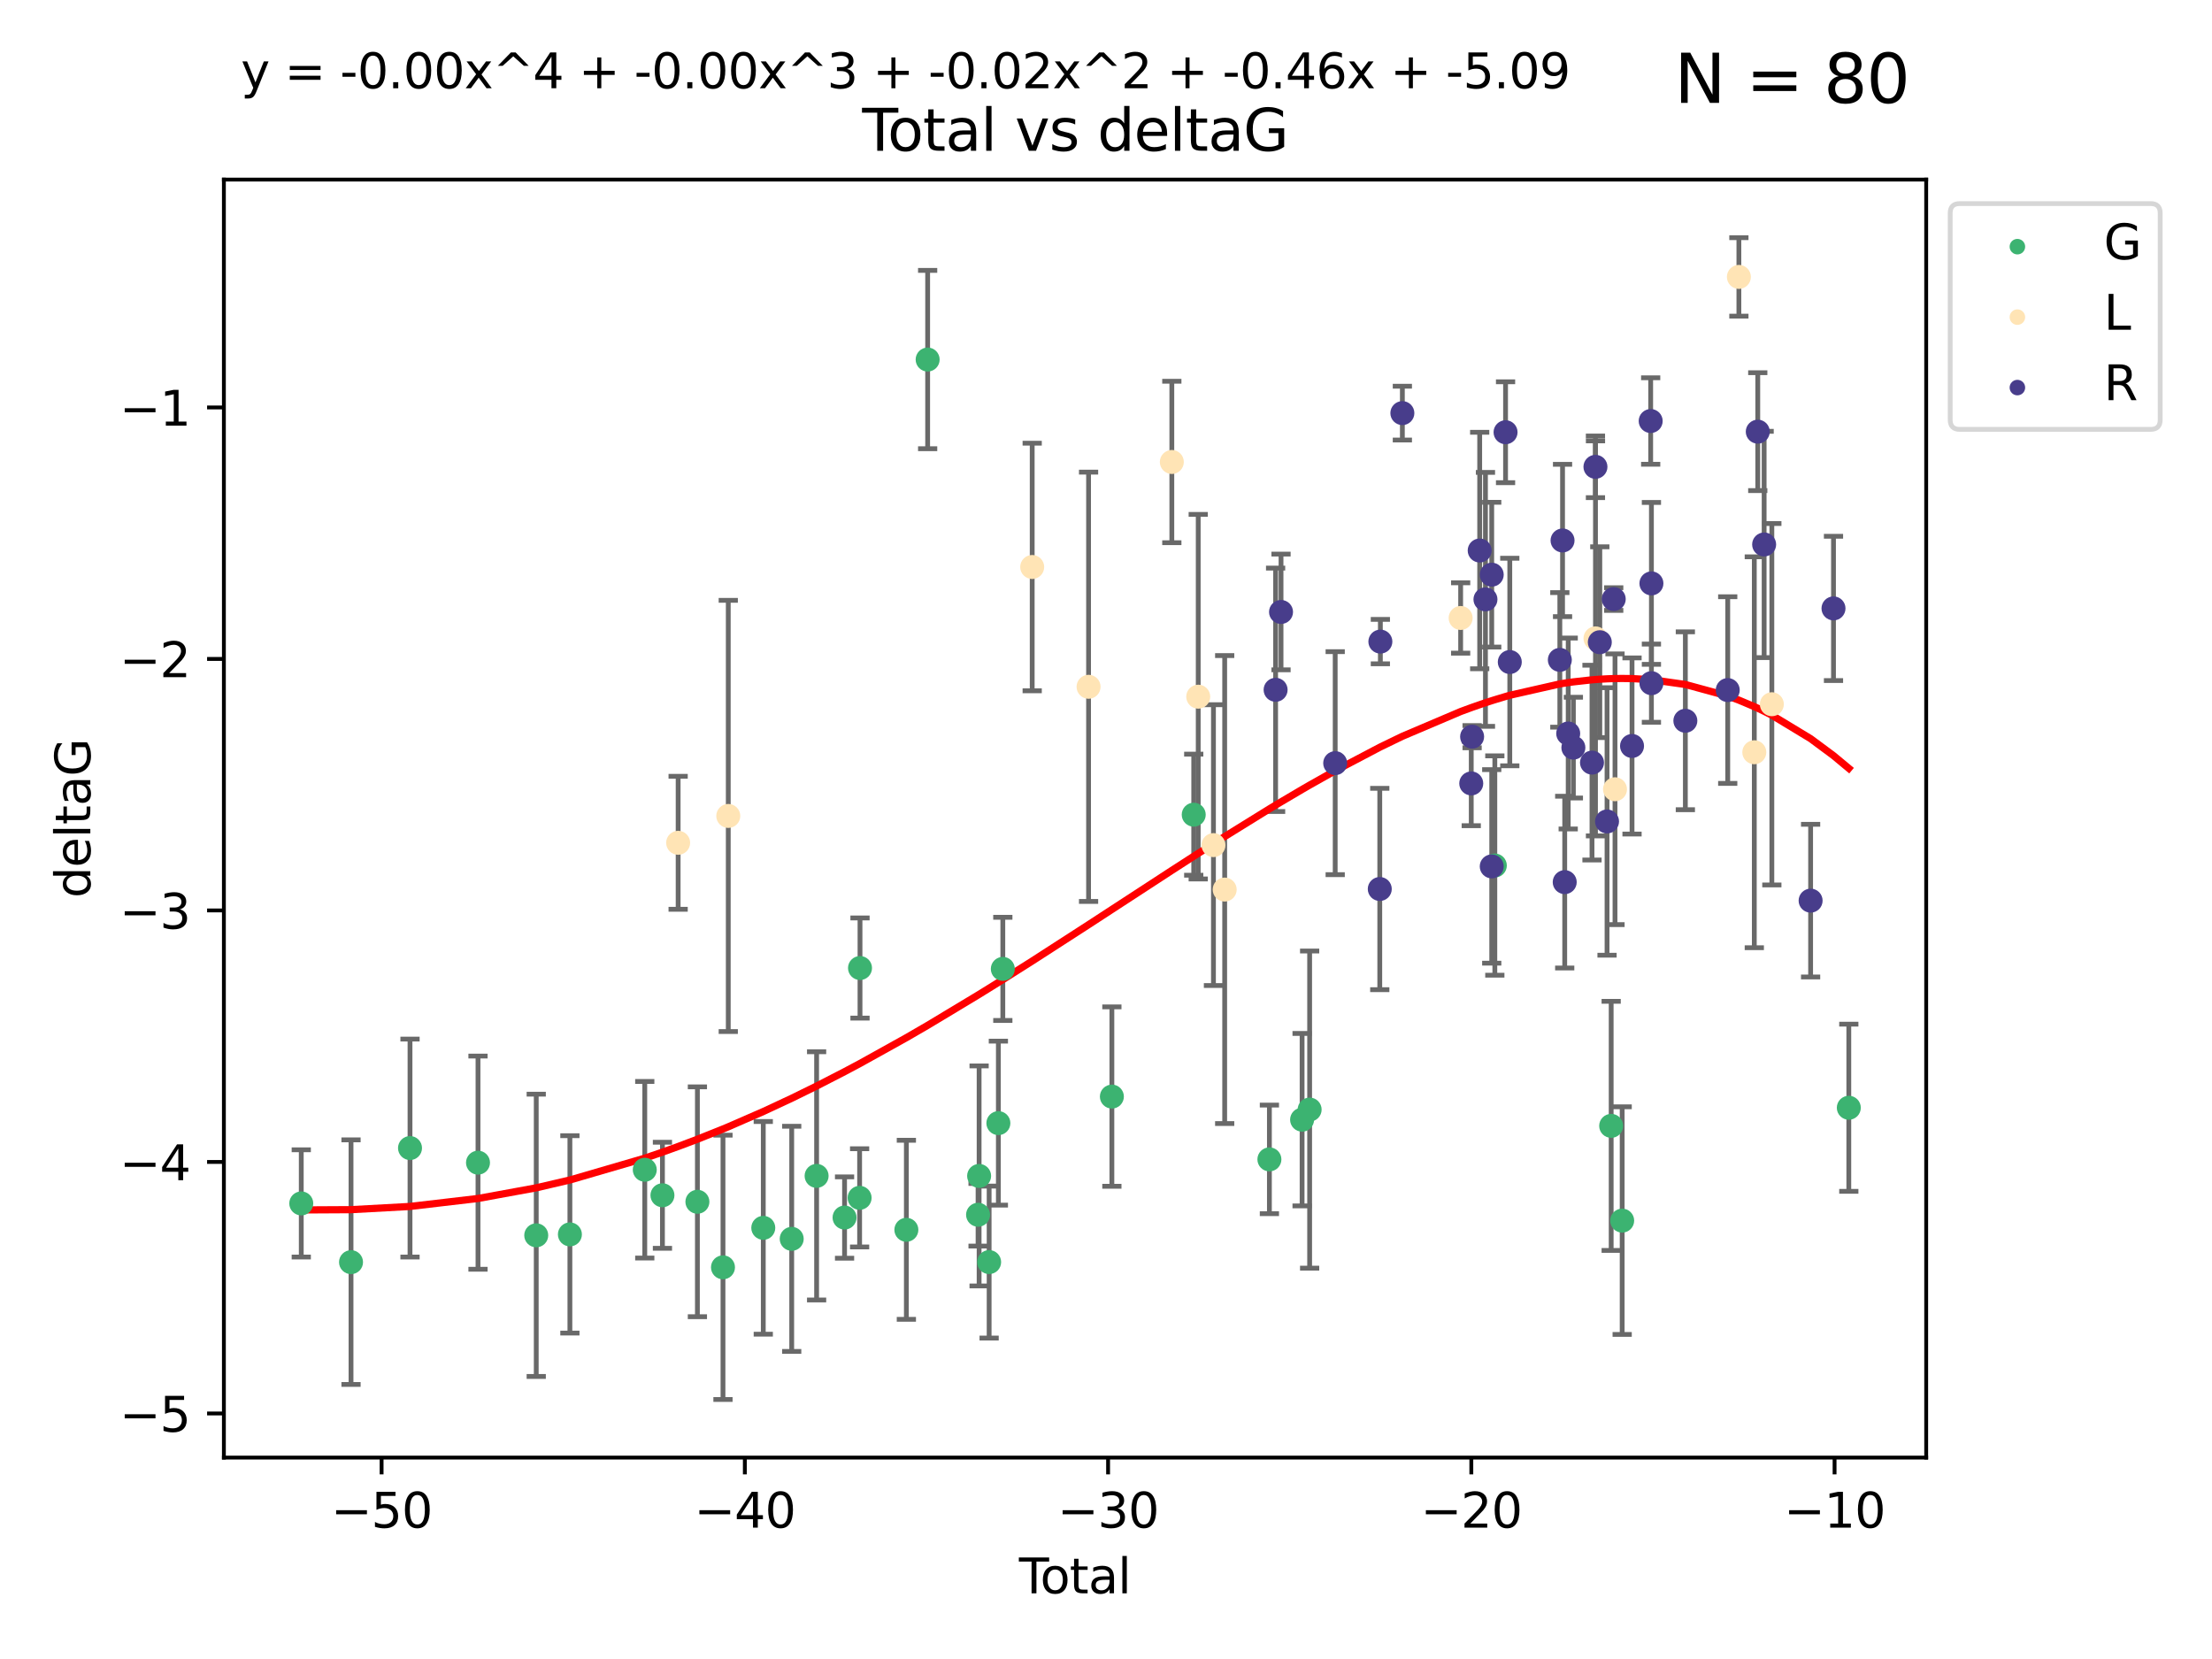 <?xml version="1.0" encoding="utf-8" standalone="no"?>
<!DOCTYPE svg PUBLIC "-//W3C//DTD SVG 1.1//EN"
  "http://www.w3.org/Graphics/SVG/1.1/DTD/svg11.dtd">
<svg xmlns:xlink="http://www.w3.org/1999/xlink" width="460.8pt" height="345.6pt" viewBox="0 0 460.8 345.6" xmlns="http://www.w3.org/2000/svg" version="1.1">
 <defs>
  <style type="text/css">*{stroke-linejoin: round; stroke-linecap: butt}</style>
 </defs>
 <g id="figure_1">
  <g id="patch_1">
   <path d="M 0 345.6 
L 460.8 345.6 
L 460.8 0 
L 0 0 
z
" style="fill: #ffffff"/>
  </g>
  <g id="axes_1">
   <g id="patch_2">
    <path d="M 46.64 303.64 
L 401.26 303.64 
L 401.26 37.411 
L 46.64 37.411 
z
" style="fill: #ffffff"/>
   </g>
   <g id="PathCollection_1">
    <defs>
     <path id="m77a88c8fe3" d="M 0 1.118 
C 0.297 1.118 0.581 1 0.791 0.791 
C 1 0.581 1.118 0.297 1.118 0 
C 1.118 -0.297 1 -0.581 0.791 -0.791 
C 0.581 -1 0.297 -1.118 0 -1.118 
C -0.297 -1.118 -0.581 -1 -0.791 -0.791 
C -1 -0.581 -1.118 -0.297 -1.118 0 
C -1.118 0.297 -1 0.581 -0.791 0.791 
C -0.581 1 -0.297 1.118 0 1.118 
z
" style="stroke: #3cb371"/>
    </defs>
    <g clip-path="url(#pb72a625d8f)">
     <use xlink:href="#m77a88c8fe3" x="62.759" y="250.694" style="fill: #3cb371; stroke: #3cb371"/>
     <use xlink:href="#m77a88c8fe3" x="73.125" y="262.93" style="fill: #3cb371; stroke: #3cb371"/>
     <use xlink:href="#m77a88c8fe3" x="85.413" y="239.16" style="fill: #3cb371; stroke: #3cb371"/>
     <use xlink:href="#m77a88c8fe3" x="99.576" y="242.204" style="fill: #3cb371; stroke: #3cb371"/>
     <use xlink:href="#m77a88c8fe3" x="111.708" y="257.34" style="fill: #3cb371; stroke: #3cb371"/>
     <use xlink:href="#m77a88c8fe3" x="118.72" y="257.145" style="fill: #3cb371; stroke: #3cb371"/>
     <use xlink:href="#m77a88c8fe3" x="134.317" y="243.683" style="fill: #3cb371; stroke: #3cb371"/>
     <use xlink:href="#m77a88c8fe3" x="137.999" y="248.997" style="fill: #3cb371; stroke: #3cb371"/>
     <use xlink:href="#m77a88c8fe3" x="145.282" y="250.352" style="fill: #3cb371; stroke: #3cb371"/>
     <use xlink:href="#m77a88c8fe3" x="150.61" y="264.006" style="fill: #3cb371; stroke: #3cb371"/>
     <use xlink:href="#m77a88c8fe3" x="159.006" y="255.783" style="fill: #3cb371; stroke: #3cb371"/>
     <use xlink:href="#m77a88c8fe3" x="164.928" y="258.074" style="fill: #3cb371; stroke: #3cb371"/>
     <use xlink:href="#m77a88c8fe3" x="170.114" y="244.958" style="fill: #3cb371; stroke: #3cb371"/>
     <use xlink:href="#m77a88c8fe3" x="175.937" y="253.637" style="fill: #3cb371; stroke: #3cb371"/>
     <use xlink:href="#m77a88c8fe3" x="179.073" y="249.531" style="fill: #3cb371; stroke: #3cb371"/>
     <use xlink:href="#m77a88c8fe3" x="179.156" y="201.658" style="fill: #3cb371; stroke: #3cb371"/>
     <use xlink:href="#m77a88c8fe3" x="188.812" y="256.189" style="fill: #3cb371; stroke: #3cb371"/>
     <use xlink:href="#m77a88c8fe3" x="193.246" y="74.901" style="fill: #3cb371; stroke: #3cb371"/>
     <use xlink:href="#m77a88c8fe3" x="203.749" y="253.055" style="fill: #3cb371; stroke: #3cb371"/>
     <use xlink:href="#m77a88c8fe3" x="203.967" y="244.969" style="fill: #3cb371; stroke: #3cb371"/>
     <use xlink:href="#m77a88c8fe3" x="206.054" y="262.915" style="fill: #3cb371; stroke: #3cb371"/>
     <use xlink:href="#m77a88c8fe3" x="207.979" y="233.968" style="fill: #3cb371; stroke: #3cb371"/>
     <use xlink:href="#m77a88c8fe3" x="208.906" y="201.836" style="fill: #3cb371; stroke: #3cb371"/>
     <use xlink:href="#m77a88c8fe3" x="231.625" y="228.439" style="fill: #3cb371; stroke: #3cb371"/>
     <use xlink:href="#m77a88c8fe3" x="248.675" y="169.713" style="fill: #3cb371; stroke: #3cb371"/>
     <use xlink:href="#m77a88c8fe3" x="264.44" y="241.52" style="fill: #3cb371; stroke: #3cb371"/>
     <use xlink:href="#m77a88c8fe3" x="271.25" y="233.249" style="fill: #3cb371; stroke: #3cb371"/>
     <use xlink:href="#m77a88c8fe3" x="272.821" y="231.145" style="fill: #3cb371; stroke: #3cb371"/>
     <use xlink:href="#m77a88c8fe3" x="311.4" y="180.303" style="fill: #3cb371; stroke: #3cb371"/>
     <use xlink:href="#m77a88c8fe3" x="335.637" y="234.537" style="fill: #3cb371; stroke: #3cb371"/>
     <use xlink:href="#m77a88c8fe3" x="337.928" y="254.278" style="fill: #3cb371; stroke: #3cb371"/>
     <use xlink:href="#m77a88c8fe3" x="385.141" y="230.765" style="fill: #3cb371; stroke: #3cb371"/>
    </g>
   </g>
   <g id="PathCollection_2">
    <defs>
     <path id="mf4283c8db1" d="M 0 1.118 
C 0.297 1.118 0.581 1 0.791 0.791 
C 1 0.581 1.118 0.297 1.118 0 
C 1.118 -0.297 1 -0.581 0.791 -0.791 
C 0.581 -1 0.297 -1.118 0 -1.118 
C -0.297 -1.118 -0.581 -1 -0.791 -0.791 
C -1 -0.581 -1.118 -0.297 -1.118 0 
C -1.118 0.297 -1 0.581 -0.791 0.791 
C -0.581 1 -0.297 1.118 0 1.118 
z
" style="stroke: #ffe4b5"/>
    </defs>
    <g clip-path="url(#pb72a625d8f)">
     <use xlink:href="#mf4283c8db1" x="141.269" y="175.57" style="fill: #ffe4b5; stroke: #ffe4b5"/>
     <use xlink:href="#mf4283c8db1" x="151.712" y="169.975" style="fill: #ffe4b5; stroke: #ffe4b5"/>
     <use xlink:href="#mf4283c8db1" x="215.025" y="118.114" style="fill: #ffe4b5; stroke: #ffe4b5"/>
     <use xlink:href="#mf4283c8db1" x="226.768" y="143.071" style="fill: #ffe4b5; stroke: #ffe4b5"/>
     <use xlink:href="#mf4283c8db1" x="244.114" y="96.238" style="fill: #ffe4b5; stroke: #ffe4b5"/>
     <use xlink:href="#mf4283c8db1" x="249.613" y="145.132" style="fill: #ffe4b5; stroke: #ffe4b5"/>
     <use xlink:href="#mf4283c8db1" x="252.785" y="176.053" style="fill: #ffe4b5; stroke: #ffe4b5"/>
     <use xlink:href="#mf4283c8db1" x="255.124" y="185.314" style="fill: #ffe4b5; stroke: #ffe4b5"/>
     <use xlink:href="#mf4283c8db1" x="304.28" y="128.736" style="fill: #ffe4b5; stroke: #ffe4b5"/>
     <use xlink:href="#mf4283c8db1" x="332.369" y="132.989" style="fill: #ffe4b5; stroke: #ffe4b5"/>
     <use xlink:href="#mf4283c8db1" x="336.434" y="164.417" style="fill: #ffe4b5; stroke: #ffe4b5"/>
     <use xlink:href="#mf4283c8db1" x="362.242" y="57.685" style="fill: #ffe4b5; stroke: #ffe4b5"/>
     <use xlink:href="#mf4283c8db1" x="365.454" y="156.709" style="fill: #ffe4b5; stroke: #ffe4b5"/>
     <use xlink:href="#mf4283c8db1" x="369.109" y="146.704" style="fill: #ffe4b5; stroke: #ffe4b5"/>
    </g>
   </g>
   <g id="PathCollection_3">
    <defs>
     <path id="m3736cf07cc" d="M 0 1.118 
C 0.297 1.118 0.581 1 0.791 0.791 
C 1 0.581 1.118 0.297 1.118 0 
C 1.118 -0.297 1 -0.581 0.791 -0.791 
C 0.581 -1 0.297 -1.118 0 -1.118 
C -0.297 -1.118 -0.581 -1 -0.791 -0.791 
C -1 -0.581 -1.118 -0.297 -1.118 0 
C -1.118 0.297 -1 0.581 -0.791 0.791 
C -0.581 1 -0.297 1.118 0 1.118 
z
" style="stroke: #483d8b"/>
    </defs>
    <g clip-path="url(#pb72a625d8f)">
     <use xlink:href="#m3736cf07cc" x="265.733" y="143.699" style="fill: #483d8b; stroke: #483d8b"/>
     <use xlink:href="#m3736cf07cc" x="266.862" y="127.483" style="fill: #483d8b; stroke: #483d8b"/>
     <use xlink:href="#m3736cf07cc" x="278.146" y="158.979" style="fill: #483d8b; stroke: #483d8b"/>
     <use xlink:href="#m3736cf07cc" x="287.432" y="185.193" style="fill: #483d8b; stroke: #483d8b"/>
     <use xlink:href="#m3736cf07cc" x="287.556" y="133.656" style="fill: #483d8b; stroke: #483d8b"/>
     <use xlink:href="#m3736cf07cc" x="292.138" y="86.058" style="fill: #483d8b; stroke: #483d8b"/>
     <use xlink:href="#m3736cf07cc" x="306.488" y="163.201" style="fill: #483d8b; stroke: #483d8b"/>
     <use xlink:href="#m3736cf07cc" x="306.668" y="153.462" style="fill: #483d8b; stroke: #483d8b"/>
     <use xlink:href="#m3736cf07cc" x="308.246" y="114.683" style="fill: #483d8b; stroke: #483d8b"/>
     <use xlink:href="#m3736cf07cc" x="309.448" y="124.86" style="fill: #483d8b; stroke: #483d8b"/>
     <use xlink:href="#m3736cf07cc" x="310.753" y="119.716" style="fill: #483d8b; stroke: #483d8b"/>
     <use xlink:href="#m3736cf07cc" x="310.756" y="180.487" style="fill: #483d8b; stroke: #483d8b"/>
     <use xlink:href="#m3736cf07cc" x="313.635" y="90.044" style="fill: #483d8b; stroke: #483d8b"/>
     <use xlink:href="#m3736cf07cc" x="314.516" y="137.913" style="fill: #483d8b; stroke: #483d8b"/>
     <use xlink:href="#m3736cf07cc" x="324.942" y="137.465" style="fill: #483d8b; stroke: #483d8b"/>
     <use xlink:href="#m3736cf07cc" x="325.507" y="112.59" style="fill: #483d8b; stroke: #483d8b"/>
     <use xlink:href="#m3736cf07cc" x="325.959" y="183.764" style="fill: #483d8b; stroke: #483d8b"/>
     <use xlink:href="#m3736cf07cc" x="326.686" y="152.804" style="fill: #483d8b; stroke: #483d8b"/>
     <use xlink:href="#m3736cf07cc" x="327.762" y="155.744" style="fill: #483d8b; stroke: #483d8b"/>
     <use xlink:href="#m3736cf07cc" x="331.642" y="158.866" style="fill: #483d8b; stroke: #483d8b"/>
     <use xlink:href="#m3736cf07cc" x="332.361" y="97.249" style="fill: #483d8b; stroke: #483d8b"/>
     <use xlink:href="#m3736cf07cc" x="333.27" y="133.784" style="fill: #483d8b; stroke: #483d8b"/>
     <use xlink:href="#m3736cf07cc" x="334.776" y="171.123" style="fill: #483d8b; stroke: #483d8b"/>
     <use xlink:href="#m3736cf07cc" x="336.17" y="124.794" style="fill: #483d8b; stroke: #483d8b"/>
     <use xlink:href="#m3736cf07cc" x="339.982" y="155.401" style="fill: #483d8b; stroke: #483d8b"/>
     <use xlink:href="#m3736cf07cc" x="343.867" y="87.707" style="fill: #483d8b; stroke: #483d8b"/>
     <use xlink:href="#m3736cf07cc" x="344.02" y="142.319" style="fill: #483d8b; stroke: #483d8b"/>
     <use xlink:href="#m3736cf07cc" x="344.021" y="121.532" style="fill: #483d8b; stroke: #483d8b"/>
     <use xlink:href="#m3736cf07cc" x="351.091" y="150.149" style="fill: #483d8b; stroke: #483d8b"/>
     <use xlink:href="#m3736cf07cc" x="359.918" y="143.755" style="fill: #483d8b; stroke: #483d8b"/>
     <use xlink:href="#m3736cf07cc" x="366.175" y="89.923" style="fill: #483d8b; stroke: #483d8b"/>
     <use xlink:href="#m3736cf07cc" x="367.502" y="113.422" style="fill: #483d8b; stroke: #483d8b"/>
     <use xlink:href="#m3736cf07cc" x="377.184" y="187.62" style="fill: #483d8b; stroke: #483d8b"/>
     <use xlink:href="#m3736cf07cc" x="381.951" y="126.741" style="fill: #483d8b; stroke: #483d8b"/>
    </g>
   </g>
   <g id="matplotlib.axis_1">
    <g id="xtick_1">
     <g id="line2d_1">
      <defs>
       <path id="mbc575bec9b" d="M 0 0 
L 0 3.5 
" style="stroke: #000000; stroke-width: 0.8"/>
      </defs>
      <g>
       <use xlink:href="#mbc575bec9b" x="79.494" y="303.64" style="stroke: #000000; stroke-width: 0.8"/>
      </g>
     </g>
     <g id="text_1">
      <!-- −50 -->
      <g transform="translate(68.941 318.238)scale(0.1 -0.1)">
       <defs>
        <path id="DejaVuSans-2212" d="M 678 2272 
L 4684 2272 
L 4684 1741 
L 678 1741 
L 678 2272 
z
" transform="scale(0.016)"/>
        <path id="DejaVuSans-35" d="M 691 4666 
L 3169 4666 
L 3169 4134 
L 1269 4134 
L 1269 2991 
Q 1406 3038 1543 3061 
Q 1681 3084 1819 3084 
Q 2600 3084 3056 2656 
Q 3513 2228 3513 1497 
Q 3513 744 3044 326 
Q 2575 -91 1722 -91 
Q 1428 -91 1123 -41 
Q 819 9 494 109 
L 494 744 
Q 775 591 1075 516 
Q 1375 441 1709 441 
Q 2250 441 2565 725 
Q 2881 1009 2881 1497 
Q 2881 1984 2565 2268 
Q 2250 2553 1709 2553 
Q 1456 2553 1204 2497 
Q 953 2441 691 2322 
L 691 4666 
z
" transform="scale(0.016)"/>
        <path id="DejaVuSans-30" d="M 2034 4250 
Q 1547 4250 1301 3770 
Q 1056 3291 1056 2328 
Q 1056 1369 1301 889 
Q 1547 409 2034 409 
Q 2525 409 2770 889 
Q 3016 1369 3016 2328 
Q 3016 3291 2770 3770 
Q 2525 4250 2034 4250 
z
M 2034 4750 
Q 2819 4750 3233 4129 
Q 3647 3509 3647 2328 
Q 3647 1150 3233 529 
Q 2819 -91 2034 -91 
Q 1250 -91 836 529 
Q 422 1150 422 2328 
Q 422 3509 836 4129 
Q 1250 4750 2034 4750 
z
" transform="scale(0.016)"/>
       </defs>
       <use xlink:href="#DejaVuSans-2212"/>
       <use xlink:href="#DejaVuSans-35" x="83.789"/>
       <use xlink:href="#DejaVuSans-30" x="147.412"/>
      </g>
     </g>
    </g>
    <g id="xtick_2">
     <g id="line2d_2">
      <g>
       <use xlink:href="#mbc575bec9b" x="155.164" y="303.64" style="stroke: #000000; stroke-width: 0.8"/>
      </g>
     </g>
     <g id="text_2">
      <!-- −40 -->
      <g transform="translate(144.612 318.238)scale(0.1 -0.1)">
       <defs>
        <path id="DejaVuSans-34" d="M 2419 4116 
L 825 1625 
L 2419 1625 
L 2419 4116 
z
M 2253 4666 
L 3047 4666 
L 3047 1625 
L 3713 1625 
L 3713 1100 
L 3047 1100 
L 3047 0 
L 2419 0 
L 2419 1100 
L 313 1100 
L 313 1709 
L 2253 4666 
z
" transform="scale(0.016)"/>
       </defs>
       <use xlink:href="#DejaVuSans-2212"/>
       <use xlink:href="#DejaVuSans-34" x="83.789"/>
       <use xlink:href="#DejaVuSans-30" x="147.412"/>
      </g>
     </g>
    </g>
    <g id="xtick_3">
     <g id="line2d_3">
      <g>
       <use xlink:href="#mbc575bec9b" x="230.834" y="303.64" style="stroke: #000000; stroke-width: 0.8"/>
      </g>
     </g>
     <g id="text_3">
      <!-- −30 -->
      <g transform="translate(220.282 318.238)scale(0.1 -0.1)">
       <defs>
        <path id="DejaVuSans-33" d="M 2597 2516 
Q 3050 2419 3304 2112 
Q 3559 1806 3559 1356 
Q 3559 666 3084 287 
Q 2609 -91 1734 -91 
Q 1441 -91 1130 -33 
Q 819 25 488 141 
L 488 750 
Q 750 597 1062 519 
Q 1375 441 1716 441 
Q 2309 441 2620 675 
Q 2931 909 2931 1356 
Q 2931 1769 2642 2001 
Q 2353 2234 1838 2234 
L 1294 2234 
L 1294 2753 
L 1863 2753 
Q 2328 2753 2575 2939 
Q 2822 3125 2822 3475 
Q 2822 3834 2567 4026 
Q 2313 4219 1838 4219 
Q 1578 4219 1281 4162 
Q 984 4106 628 3988 
L 628 4550 
Q 988 4650 1302 4700 
Q 1616 4750 1894 4750 
Q 2613 4750 3031 4423 
Q 3450 4097 3450 3541 
Q 3450 3153 3228 2886 
Q 3006 2619 2597 2516 
z
" transform="scale(0.016)"/>
       </defs>
       <use xlink:href="#DejaVuSans-2212"/>
       <use xlink:href="#DejaVuSans-33" x="83.789"/>
       <use xlink:href="#DejaVuSans-30" x="147.412"/>
      </g>
     </g>
    </g>
    <g id="xtick_4">
     <g id="line2d_4">
      <g>
       <use xlink:href="#mbc575bec9b" x="306.504" y="303.64" style="stroke: #000000; stroke-width: 0.8"/>
      </g>
     </g>
     <g id="text_4">
      <!-- −20 -->
      <g transform="translate(295.952 318.238)scale(0.1 -0.1)">
       <defs>
        <path id="DejaVuSans-32" d="M 1228 531 
L 3431 531 
L 3431 0 
L 469 0 
L 469 531 
Q 828 903 1448 1529 
Q 2069 2156 2228 2338 
Q 2531 2678 2651 2914 
Q 2772 3150 2772 3378 
Q 2772 3750 2511 3984 
Q 2250 4219 1831 4219 
Q 1534 4219 1204 4116 
Q 875 4013 500 3803 
L 500 4441 
Q 881 4594 1212 4672 
Q 1544 4750 1819 4750 
Q 2544 4750 2975 4387 
Q 3406 4025 3406 3419 
Q 3406 3131 3298 2873 
Q 3191 2616 2906 2266 
Q 2828 2175 2409 1742 
Q 1991 1309 1228 531 
z
" transform="scale(0.016)"/>
       </defs>
       <use xlink:href="#DejaVuSans-2212"/>
       <use xlink:href="#DejaVuSans-32" x="83.789"/>
       <use xlink:href="#DejaVuSans-30" x="147.412"/>
      </g>
     </g>
    </g>
    <g id="xtick_5">
     <g id="line2d_5">
      <g>
       <use xlink:href="#mbc575bec9b" x="382.175" y="303.64" style="stroke: #000000; stroke-width: 0.8"/>
      </g>
     </g>
     <g id="text_5">
      <!-- −10 -->
      <g transform="translate(371.622 318.238)scale(0.1 -0.1)">
       <defs>
        <path id="DejaVuSans-31" d="M 794 531 
L 1825 531 
L 1825 4091 
L 703 3866 
L 703 4441 
L 1819 4666 
L 2450 4666 
L 2450 531 
L 3481 531 
L 3481 0 
L 794 0 
L 794 531 
z
" transform="scale(0.016)"/>
       </defs>
       <use xlink:href="#DejaVuSans-2212"/>
       <use xlink:href="#DejaVuSans-31" x="83.789"/>
       <use xlink:href="#DejaVuSans-30" x="147.412"/>
      </g>
     </g>
    </g>
    <g id="text_6">
     <!-- Total -->
     <g transform="translate(212.273 331.917)scale(0.1 -0.1)">
      <defs>
       <path id="DejaVuSans-54" d="M -19 4666 
L 3928 4666 
L 3928 4134 
L 2272 4134 
L 2272 0 
L 1638 0 
L 1638 4134 
L -19 4134 
L -19 4666 
z
" transform="scale(0.016)"/>
       <path id="DejaVuSans-6f" d="M 1959 3097 
Q 1497 3097 1228 2736 
Q 959 2375 959 1747 
Q 959 1119 1226 758 
Q 1494 397 1959 397 
Q 2419 397 2687 759 
Q 2956 1122 2956 1747 
Q 2956 2369 2687 2733 
Q 2419 3097 1959 3097 
z
M 1959 3584 
Q 2709 3584 3137 3096 
Q 3566 2609 3566 1747 
Q 3566 888 3137 398 
Q 2709 -91 1959 -91 
Q 1206 -91 779 398 
Q 353 888 353 1747 
Q 353 2609 779 3096 
Q 1206 3584 1959 3584 
z
" transform="scale(0.016)"/>
       <path id="DejaVuSans-74" d="M 1172 4494 
L 1172 3500 
L 2356 3500 
L 2356 3053 
L 1172 3053 
L 1172 1153 
Q 1172 725 1289 603 
Q 1406 481 1766 481 
L 2356 481 
L 2356 0 
L 1766 0 
Q 1100 0 847 248 
Q 594 497 594 1153 
L 594 3053 
L 172 3053 
L 172 3500 
L 594 3500 
L 594 4494 
L 1172 4494 
z
" transform="scale(0.016)"/>
       <path id="DejaVuSans-61" d="M 2194 1759 
Q 1497 1759 1228 1600 
Q 959 1441 959 1056 
Q 959 750 1161 570 
Q 1363 391 1709 391 
Q 2188 391 2477 730 
Q 2766 1069 2766 1631 
L 2766 1759 
L 2194 1759 
z
M 3341 1997 
L 3341 0 
L 2766 0 
L 2766 531 
Q 2569 213 2275 61 
Q 1981 -91 1556 -91 
Q 1019 -91 701 211 
Q 384 513 384 1019 
Q 384 1609 779 1909 
Q 1175 2209 1959 2209 
L 2766 2209 
L 2766 2266 
Q 2766 2663 2505 2880 
Q 2244 3097 1772 3097 
Q 1472 3097 1187 3025 
Q 903 2953 641 2809 
L 641 3341 
Q 956 3463 1253 3523 
Q 1550 3584 1831 3584 
Q 2591 3584 2966 3190 
Q 3341 2797 3341 1997 
z
" transform="scale(0.016)"/>
       <path id="DejaVuSans-6c" d="M 603 4863 
L 1178 4863 
L 1178 0 
L 603 0 
L 603 4863 
z
" transform="scale(0.016)"/>
      </defs>
      <use xlink:href="#DejaVuSans-54"/>
      <use xlink:href="#DejaVuSans-6f" x="44.084"/>
      <use xlink:href="#DejaVuSans-74" x="105.266"/>
      <use xlink:href="#DejaVuSans-61" x="144.475"/>
      <use xlink:href="#DejaVuSans-6c" x="205.754"/>
     </g>
    </g>
   </g>
   <g id="matplotlib.axis_2">
    <g id="ytick_1">
     <g id="line2d_6">
      <defs>
       <path id="m5cc2042a84" d="M 0 0 
L -3.5 0 
" style="stroke: #000000; stroke-width: 0.8"/>
      </defs>
      <g>
       <use xlink:href="#m5cc2042a84" x="46.64" y="294.452" style="stroke: #000000; stroke-width: 0.8"/>
      </g>
     </g>
     <g id="text_7">
      <!-- −5 -->
      <g transform="translate(24.898 298.251)scale(0.1 -0.1)">
       <use xlink:href="#DejaVuSans-2212"/>
       <use xlink:href="#DejaVuSans-35" x="83.789"/>
      </g>
     </g>
    </g>
    <g id="ytick_2">
     <g id="line2d_7">
      <g>
       <use xlink:href="#m5cc2042a84" x="46.64" y="242.057" style="stroke: #000000; stroke-width: 0.8"/>
      </g>
     </g>
     <g id="text_8">
      <!-- −4 -->
      <g transform="translate(24.898 245.857)scale(0.1 -0.1)">
       <use xlink:href="#DejaVuSans-2212"/>
       <use xlink:href="#DejaVuSans-34" x="83.789"/>
      </g>
     </g>
    </g>
    <g id="ytick_3">
     <g id="line2d_8">
      <g>
       <use xlink:href="#m5cc2042a84" x="46.64" y="189.663" style="stroke: #000000; stroke-width: 0.8"/>
      </g>
     </g>
     <g id="text_9">
      <!-- −3 -->
      <g transform="translate(24.898 193.462)scale(0.1 -0.1)">
       <use xlink:href="#DejaVuSans-2212"/>
       <use xlink:href="#DejaVuSans-33" x="83.789"/>
      </g>
     </g>
    </g>
    <g id="ytick_4">
     <g id="line2d_9">
      <g>
       <use xlink:href="#m5cc2042a84" x="46.64" y="137.269" style="stroke: #000000; stroke-width: 0.8"/>
      </g>
     </g>
     <g id="text_10">
      <!-- −2 -->
      <g transform="translate(24.898 141.068)scale(0.1 -0.1)">
       <use xlink:href="#DejaVuSans-2212"/>
       <use xlink:href="#DejaVuSans-32" x="83.789"/>
      </g>
     </g>
    </g>
    <g id="ytick_5">
     <g id="line2d_10">
      <g>
       <use xlink:href="#m5cc2042a84" x="46.64" y="84.875" style="stroke: #000000; stroke-width: 0.8"/>
      </g>
     </g>
     <g id="text_11">
      <!-- −1 -->
      <g transform="translate(24.898 88.674)scale(0.1 -0.1)">
       <use xlink:href="#DejaVuSans-2212"/>
       <use xlink:href="#DejaVuSans-31" x="83.789"/>
      </g>
     </g>
    </g>
    <g id="text_12">
     <!-- deltaG -->
     <g transform="translate(18.818 187.064)rotate(-90)scale(0.1 -0.1)">
      <defs>
       <path id="DejaVuSans-64" d="M 2906 2969 
L 2906 4863 
L 3481 4863 
L 3481 0 
L 2906 0 
L 2906 525 
Q 2725 213 2448 61 
Q 2172 -91 1784 -91 
Q 1150 -91 751 415 
Q 353 922 353 1747 
Q 353 2572 751 3078 
Q 1150 3584 1784 3584 
Q 2172 3584 2448 3432 
Q 2725 3281 2906 2969 
z
M 947 1747 
Q 947 1113 1208 752 
Q 1469 391 1925 391 
Q 2381 391 2643 752 
Q 2906 1113 2906 1747 
Q 2906 2381 2643 2742 
Q 2381 3103 1925 3103 
Q 1469 3103 1208 2742 
Q 947 2381 947 1747 
z
" transform="scale(0.016)"/>
       <path id="DejaVuSans-65" d="M 3597 1894 
L 3597 1613 
L 953 1613 
Q 991 1019 1311 708 
Q 1631 397 2203 397 
Q 2534 397 2845 478 
Q 3156 559 3463 722 
L 3463 178 
Q 3153 47 2828 -22 
Q 2503 -91 2169 -91 
Q 1331 -91 842 396 
Q 353 884 353 1716 
Q 353 2575 817 3079 
Q 1281 3584 2069 3584 
Q 2775 3584 3186 3129 
Q 3597 2675 3597 1894 
z
M 3022 2063 
Q 3016 2534 2758 2815 
Q 2500 3097 2075 3097 
Q 1594 3097 1305 2825 
Q 1016 2553 972 2059 
L 3022 2063 
z
" transform="scale(0.016)"/>
       <path id="DejaVuSans-47" d="M 3809 666 
L 3809 1919 
L 2778 1919 
L 2778 2438 
L 4434 2438 
L 4434 434 
Q 4069 175 3628 42 
Q 3188 -91 2688 -91 
Q 1594 -91 976 548 
Q 359 1188 359 2328 
Q 359 3472 976 4111 
Q 1594 4750 2688 4750 
Q 3144 4750 3555 4637 
Q 3966 4525 4313 4306 
L 4313 3634 
Q 3963 3931 3569 4081 
Q 3175 4231 2741 4231 
Q 1884 4231 1454 3753 
Q 1025 3275 1025 2328 
Q 1025 1384 1454 906 
Q 1884 428 2741 428 
Q 3075 428 3337 486 
Q 3600 544 3809 666 
z
" transform="scale(0.016)"/>
      </defs>
      <use xlink:href="#DejaVuSans-64"/>
      <use xlink:href="#DejaVuSans-65" x="63.477"/>
      <use xlink:href="#DejaVuSans-6c" x="125"/>
      <use xlink:href="#DejaVuSans-74" x="152.783"/>
      <use xlink:href="#DejaVuSans-61" x="191.992"/>
      <use xlink:href="#DejaVuSans-47" x="253.271"/>
     </g>
    </g>
   </g>
   <g id="LineCollection_1">
    <path d="M 62.759 261.865 
L 62.759 239.523 
" clip-path="url(#pb72a625d8f)" style="fill: none; stroke: #696969"/>
    <path d="M 73.125 288.405 
L 73.125 237.455 
" clip-path="url(#pb72a625d8f)" style="fill: none; stroke: #696969"/>
    <path d="M 85.413 261.862 
L 85.413 216.458 
" clip-path="url(#pb72a625d8f)" style="fill: none; stroke: #696969"/>
    <path d="M 99.576 264.405 
L 99.576 220.002 
" clip-path="url(#pb72a625d8f)" style="fill: none; stroke: #696969"/>
    <path d="M 111.708 286.739 
L 111.708 227.94 
" clip-path="url(#pb72a625d8f)" style="fill: none; stroke: #696969"/>
    <path d="M 118.72 277.699 
L 118.72 236.59 
" clip-path="url(#pb72a625d8f)" style="fill: none; stroke: #696969"/>
    <path d="M 134.317 262.075 
L 134.317 225.29 
" clip-path="url(#pb72a625d8f)" style="fill: none; stroke: #696969"/>
    <path d="M 137.999 260.044 
L 137.999 237.949 
" clip-path="url(#pb72a625d8f)" style="fill: none; stroke: #696969"/>
    <path d="M 145.282 274.292 
L 145.282 226.412 
" clip-path="url(#pb72a625d8f)" style="fill: none; stroke: #696969"/>
    <path d="M 150.61 291.539 
L 150.61 236.473 
" clip-path="url(#pb72a625d8f)" style="fill: none; stroke: #696969"/>
    <path d="M 159.006 277.934 
L 159.006 233.631 
" clip-path="url(#pb72a625d8f)" style="fill: none; stroke: #696969"/>
    <path d="M 164.928 281.527 
L 164.928 234.621 
" clip-path="url(#pb72a625d8f)" style="fill: none; stroke: #696969"/>
    <path d="M 170.114 270.812 
L 170.114 219.103 
" clip-path="url(#pb72a625d8f)" style="fill: none; stroke: #696969"/>
    <path d="M 175.937 262.109 
L 175.937 245.165 
" clip-path="url(#pb72a625d8f)" style="fill: none; stroke: #696969"/>
    <path d="M 179.073 259.759 
L 179.073 239.303 
" clip-path="url(#pb72a625d8f)" style="fill: none; stroke: #696969"/>
    <path d="M 179.156 212.091 
L 179.156 191.226 
" clip-path="url(#pb72a625d8f)" style="fill: none; stroke: #696969"/>
    <path d="M 188.812 274.839 
L 188.812 237.54 
" clip-path="url(#pb72a625d8f)" style="fill: none; stroke: #696969"/>
    <path d="M 193.246 93.475 
L 193.246 56.326 
" clip-path="url(#pb72a625d8f)" style="fill: none; stroke: #696969"/>
    <path d="M 203.749 259.579 
L 203.749 246.532 
" clip-path="url(#pb72a625d8f)" style="fill: none; stroke: #696969"/>
    <path d="M 203.967 267.888 
L 203.967 222.051 
" clip-path="url(#pb72a625d8f)" style="fill: none; stroke: #696969"/>
    <path d="M 206.054 278.743 
L 206.054 247.087 
" clip-path="url(#pb72a625d8f)" style="fill: none; stroke: #696969"/>
    <path d="M 207.979 251.046 
L 207.979 216.89 
" clip-path="url(#pb72a625d8f)" style="fill: none; stroke: #696969"/>
    <path d="M 208.906 212.583 
L 208.906 191.089 
" clip-path="url(#pb72a625d8f)" style="fill: none; stroke: #696969"/>
    <path d="M 231.625 247.124 
L 231.625 209.753 
" clip-path="url(#pb72a625d8f)" style="fill: none; stroke: #696969"/>
    <path d="M 248.675 182.324 
L 248.675 157.102 
" clip-path="url(#pb72a625d8f)" style="fill: none; stroke: #696969"/>
    <path d="M 264.44 252.833 
L 264.44 230.207 
" clip-path="url(#pb72a625d8f)" style="fill: none; stroke: #696969"/>
    <path d="M 271.25 251.211 
L 271.25 215.287 
" clip-path="url(#pb72a625d8f)" style="fill: none; stroke: #696969"/>
    <path d="M 272.821 264.181 
L 272.821 198.11 
" clip-path="url(#pb72a625d8f)" style="fill: none; stroke: #696969"/>
    <path d="M 311.4 203.148 
L 311.4 157.457 
" clip-path="url(#pb72a625d8f)" style="fill: none; stroke: #696969"/>
    <path d="M 335.637 260.484 
L 335.637 208.591 
" clip-path="url(#pb72a625d8f)" style="fill: none; stroke: #696969"/>
    <path d="M 337.928 277.988 
L 337.928 230.568 
" clip-path="url(#pb72a625d8f)" style="fill: none; stroke: #696969"/>
    <path d="M 385.141 248.177 
L 385.141 213.353 
" clip-path="url(#pb72a625d8f)" style="fill: none; stroke: #696969"/>
   </g>
   <g id="line2d_11">
    <defs>
     <path id="mb36f8faef1" d="M 2 0 
L -2 -0 
" style="stroke: #696969"/>
    </defs>
    <g clip-path="url(#pb72a625d8f)">
     <use xlink:href="#mb36f8faef1" x="62.759" y="261.865" style="fill: #696969; stroke: #696969"/>
     <use xlink:href="#mb36f8faef1" x="73.125" y="288.405" style="fill: #696969; stroke: #696969"/>
     <use xlink:href="#mb36f8faef1" x="85.413" y="261.862" style="fill: #696969; stroke: #696969"/>
     <use xlink:href="#mb36f8faef1" x="99.576" y="264.405" style="fill: #696969; stroke: #696969"/>
     <use xlink:href="#mb36f8faef1" x="111.708" y="286.739" style="fill: #696969; stroke: #696969"/>
     <use xlink:href="#mb36f8faef1" x="118.72" y="277.699" style="fill: #696969; stroke: #696969"/>
     <use xlink:href="#mb36f8faef1" x="134.317" y="262.075" style="fill: #696969; stroke: #696969"/>
     <use xlink:href="#mb36f8faef1" x="137.999" y="260.044" style="fill: #696969; stroke: #696969"/>
     <use xlink:href="#mb36f8faef1" x="145.282" y="274.292" style="fill: #696969; stroke: #696969"/>
     <use xlink:href="#mb36f8faef1" x="150.61" y="291.539" style="fill: #696969; stroke: #696969"/>
     <use xlink:href="#mb36f8faef1" x="159.006" y="277.934" style="fill: #696969; stroke: #696969"/>
     <use xlink:href="#mb36f8faef1" x="164.928" y="281.527" style="fill: #696969; stroke: #696969"/>
     <use xlink:href="#mb36f8faef1" x="170.114" y="270.812" style="fill: #696969; stroke: #696969"/>
     <use xlink:href="#mb36f8faef1" x="175.937" y="262.109" style="fill: #696969; stroke: #696969"/>
     <use xlink:href="#mb36f8faef1" x="179.073" y="259.759" style="fill: #696969; stroke: #696969"/>
     <use xlink:href="#mb36f8faef1" x="179.156" y="212.091" style="fill: #696969; stroke: #696969"/>
     <use xlink:href="#mb36f8faef1" x="188.812" y="274.839" style="fill: #696969; stroke: #696969"/>
     <use xlink:href="#mb36f8faef1" x="193.246" y="93.475" style="fill: #696969; stroke: #696969"/>
     <use xlink:href="#mb36f8faef1" x="203.749" y="259.579" style="fill: #696969; stroke: #696969"/>
     <use xlink:href="#mb36f8faef1" x="203.967" y="267.888" style="fill: #696969; stroke: #696969"/>
     <use xlink:href="#mb36f8faef1" x="206.054" y="278.743" style="fill: #696969; stroke: #696969"/>
     <use xlink:href="#mb36f8faef1" x="207.979" y="251.046" style="fill: #696969; stroke: #696969"/>
     <use xlink:href="#mb36f8faef1" x="208.906" y="212.583" style="fill: #696969; stroke: #696969"/>
     <use xlink:href="#mb36f8faef1" x="231.625" y="247.124" style="fill: #696969; stroke: #696969"/>
     <use xlink:href="#mb36f8faef1" x="248.675" y="182.324" style="fill: #696969; stroke: #696969"/>
     <use xlink:href="#mb36f8faef1" x="264.44" y="252.833" style="fill: #696969; stroke: #696969"/>
     <use xlink:href="#mb36f8faef1" x="271.25" y="251.211" style="fill: #696969; stroke: #696969"/>
     <use xlink:href="#mb36f8faef1" x="272.821" y="264.181" style="fill: #696969; stroke: #696969"/>
     <use xlink:href="#mb36f8faef1" x="311.4" y="203.148" style="fill: #696969; stroke: #696969"/>
     <use xlink:href="#mb36f8faef1" x="335.637" y="260.484" style="fill: #696969; stroke: #696969"/>
     <use xlink:href="#mb36f8faef1" x="337.928" y="277.988" style="fill: #696969; stroke: #696969"/>
     <use xlink:href="#mb36f8faef1" x="385.141" y="248.177" style="fill: #696969; stroke: #696969"/>
    </g>
   </g>
   <g id="line2d_12">
    <g clip-path="url(#pb72a625d8f)">
     <use xlink:href="#mb36f8faef1" x="62.759" y="239.523" style="fill: #696969; stroke: #696969"/>
     <use xlink:href="#mb36f8faef1" x="73.125" y="237.455" style="fill: #696969; stroke: #696969"/>
     <use xlink:href="#mb36f8faef1" x="85.413" y="216.458" style="fill: #696969; stroke: #696969"/>
     <use xlink:href="#mb36f8faef1" x="99.576" y="220.002" style="fill: #696969; stroke: #696969"/>
     <use xlink:href="#mb36f8faef1" x="111.708" y="227.94" style="fill: #696969; stroke: #696969"/>
     <use xlink:href="#mb36f8faef1" x="118.72" y="236.59" style="fill: #696969; stroke: #696969"/>
     <use xlink:href="#mb36f8faef1" x="134.317" y="225.29" style="fill: #696969; stroke: #696969"/>
     <use xlink:href="#mb36f8faef1" x="137.999" y="237.949" style="fill: #696969; stroke: #696969"/>
     <use xlink:href="#mb36f8faef1" x="145.282" y="226.412" style="fill: #696969; stroke: #696969"/>
     <use xlink:href="#mb36f8faef1" x="150.61" y="236.473" style="fill: #696969; stroke: #696969"/>
     <use xlink:href="#mb36f8faef1" x="159.006" y="233.631" style="fill: #696969; stroke: #696969"/>
     <use xlink:href="#mb36f8faef1" x="164.928" y="234.621" style="fill: #696969; stroke: #696969"/>
     <use xlink:href="#mb36f8faef1" x="170.114" y="219.103" style="fill: #696969; stroke: #696969"/>
     <use xlink:href="#mb36f8faef1" x="175.937" y="245.165" style="fill: #696969; stroke: #696969"/>
     <use xlink:href="#mb36f8faef1" x="179.073" y="239.303" style="fill: #696969; stroke: #696969"/>
     <use xlink:href="#mb36f8faef1" x="179.156" y="191.226" style="fill: #696969; stroke: #696969"/>
     <use xlink:href="#mb36f8faef1" x="188.812" y="237.54" style="fill: #696969; stroke: #696969"/>
     <use xlink:href="#mb36f8faef1" x="193.246" y="56.326" style="fill: #696969; stroke: #696969"/>
     <use xlink:href="#mb36f8faef1" x="203.749" y="246.532" style="fill: #696969; stroke: #696969"/>
     <use xlink:href="#mb36f8faef1" x="203.967" y="222.051" style="fill: #696969; stroke: #696969"/>
     <use xlink:href="#mb36f8faef1" x="206.054" y="247.087" style="fill: #696969; stroke: #696969"/>
     <use xlink:href="#mb36f8faef1" x="207.979" y="216.89" style="fill: #696969; stroke: #696969"/>
     <use xlink:href="#mb36f8faef1" x="208.906" y="191.089" style="fill: #696969; stroke: #696969"/>
     <use xlink:href="#mb36f8faef1" x="231.625" y="209.753" style="fill: #696969; stroke: #696969"/>
     <use xlink:href="#mb36f8faef1" x="248.675" y="157.102" style="fill: #696969; stroke: #696969"/>
     <use xlink:href="#mb36f8faef1" x="264.44" y="230.207" style="fill: #696969; stroke: #696969"/>
     <use xlink:href="#mb36f8faef1" x="271.25" y="215.287" style="fill: #696969; stroke: #696969"/>
     <use xlink:href="#mb36f8faef1" x="272.821" y="198.11" style="fill: #696969; stroke: #696969"/>
     <use xlink:href="#mb36f8faef1" x="311.4" y="157.457" style="fill: #696969; stroke: #696969"/>
     <use xlink:href="#mb36f8faef1" x="335.637" y="208.591" style="fill: #696969; stroke: #696969"/>
     <use xlink:href="#mb36f8faef1" x="337.928" y="230.568" style="fill: #696969; stroke: #696969"/>
     <use xlink:href="#mb36f8faef1" x="385.141" y="213.353" style="fill: #696969; stroke: #696969"/>
    </g>
   </g>
   <g id="LineCollection_2">
    <path d="M 141.269 189.421 
L 141.269 161.719 
" clip-path="url(#pb72a625d8f)" style="fill: none; stroke: #696969"/>
    <path d="M 151.712 214.886 
L 151.712 125.064 
" clip-path="url(#pb72a625d8f)" style="fill: none; stroke: #696969"/>
    <path d="M 215.025 143.905 
L 215.025 92.324 
" clip-path="url(#pb72a625d8f)" style="fill: none; stroke: #696969"/>
    <path d="M 226.768 187.786 
L 226.768 98.355 
" clip-path="url(#pb72a625d8f)" style="fill: none; stroke: #696969"/>
    <path d="M 244.114 113.054 
L 244.114 79.421 
" clip-path="url(#pb72a625d8f)" style="fill: none; stroke: #696969"/>
    <path d="M 249.613 183.102 
L 249.613 107.161 
" clip-path="url(#pb72a625d8f)" style="fill: none; stroke: #696969"/>
    <path d="M 252.785 205.301 
L 252.785 146.805 
" clip-path="url(#pb72a625d8f)" style="fill: none; stroke: #696969"/>
    <path d="M 255.124 234.06 
L 255.124 136.568 
" clip-path="url(#pb72a625d8f)" style="fill: none; stroke: #696969"/>
    <path d="M 304.28 136.064 
L 304.28 121.407 
" clip-path="url(#pb72a625d8f)" style="fill: none; stroke: #696969"/>
    <path d="M 332.369 174.133 
L 332.369 91.846 
" clip-path="url(#pb72a625d8f)" style="fill: none; stroke: #696969"/>
    <path d="M 336.434 192.614 
L 336.434 136.221 
" clip-path="url(#pb72a625d8f)" style="fill: none; stroke: #696969"/>
    <path d="M 362.242 65.858 
L 362.242 49.513 
" clip-path="url(#pb72a625d8f)" style="fill: none; stroke: #696969"/>
    <path d="M 365.454 197.425 
L 365.454 115.993 
" clip-path="url(#pb72a625d8f)" style="fill: none; stroke: #696969"/>
    <path d="M 369.109 184.348 
L 369.109 109.06 
" clip-path="url(#pb72a625d8f)" style="fill: none; stroke: #696969"/>
   </g>
   <g id="line2d_13">
    <g clip-path="url(#pb72a625d8f)">
     <use xlink:href="#mb36f8faef1" x="141.269" y="189.421" style="fill: #696969; stroke: #696969"/>
     <use xlink:href="#mb36f8faef1" x="151.712" y="214.886" style="fill: #696969; stroke: #696969"/>
     <use xlink:href="#mb36f8faef1" x="215.025" y="143.905" style="fill: #696969; stroke: #696969"/>
     <use xlink:href="#mb36f8faef1" x="226.768" y="187.786" style="fill: #696969; stroke: #696969"/>
     <use xlink:href="#mb36f8faef1" x="244.114" y="113.054" style="fill: #696969; stroke: #696969"/>
     <use xlink:href="#mb36f8faef1" x="249.613" y="183.102" style="fill: #696969; stroke: #696969"/>
     <use xlink:href="#mb36f8faef1" x="252.785" y="205.301" style="fill: #696969; stroke: #696969"/>
     <use xlink:href="#mb36f8faef1" x="255.124" y="234.06" style="fill: #696969; stroke: #696969"/>
     <use xlink:href="#mb36f8faef1" x="304.28" y="136.064" style="fill: #696969; stroke: #696969"/>
     <use xlink:href="#mb36f8faef1" x="332.369" y="174.133" style="fill: #696969; stroke: #696969"/>
     <use xlink:href="#mb36f8faef1" x="336.434" y="192.614" style="fill: #696969; stroke: #696969"/>
     <use xlink:href="#mb36f8faef1" x="362.242" y="65.858" style="fill: #696969; stroke: #696969"/>
     <use xlink:href="#mb36f8faef1" x="365.454" y="197.425" style="fill: #696969; stroke: #696969"/>
     <use xlink:href="#mb36f8faef1" x="369.109" y="184.348" style="fill: #696969; stroke: #696969"/>
    </g>
   </g>
   <g id="line2d_14">
    <g clip-path="url(#pb72a625d8f)">
     <use xlink:href="#mb36f8faef1" x="141.269" y="161.719" style="fill: #696969; stroke: #696969"/>
     <use xlink:href="#mb36f8faef1" x="151.712" y="125.064" style="fill: #696969; stroke: #696969"/>
     <use xlink:href="#mb36f8faef1" x="215.025" y="92.324" style="fill: #696969; stroke: #696969"/>
     <use xlink:href="#mb36f8faef1" x="226.768" y="98.355" style="fill: #696969; stroke: #696969"/>
     <use xlink:href="#mb36f8faef1" x="244.114" y="79.421" style="fill: #696969; stroke: #696969"/>
     <use xlink:href="#mb36f8faef1" x="249.613" y="107.161" style="fill: #696969; stroke: #696969"/>
     <use xlink:href="#mb36f8faef1" x="252.785" y="146.805" style="fill: #696969; stroke: #696969"/>
     <use xlink:href="#mb36f8faef1" x="255.124" y="136.568" style="fill: #696969; stroke: #696969"/>
     <use xlink:href="#mb36f8faef1" x="304.28" y="121.407" style="fill: #696969; stroke: #696969"/>
     <use xlink:href="#mb36f8faef1" x="332.369" y="91.846" style="fill: #696969; stroke: #696969"/>
     <use xlink:href="#mb36f8faef1" x="336.434" y="136.221" style="fill: #696969; stroke: #696969"/>
     <use xlink:href="#mb36f8faef1" x="362.242" y="49.513" style="fill: #696969; stroke: #696969"/>
     <use xlink:href="#mb36f8faef1" x="365.454" y="115.993" style="fill: #696969; stroke: #696969"/>
     <use xlink:href="#mb36f8faef1" x="369.109" y="109.06" style="fill: #696969; stroke: #696969"/>
    </g>
   </g>
   <g id="LineCollection_3">
    <path d="M 265.733 169.051 
L 265.733 118.346 
" clip-path="url(#pb72a625d8f)" style="fill: none; stroke: #696969"/>
    <path d="M 266.862 139.54 
L 266.862 115.425 
" clip-path="url(#pb72a625d8f)" style="fill: none; stroke: #696969"/>
    <path d="M 278.146 182.207 
L 278.146 135.751 
" clip-path="url(#pb72a625d8f)" style="fill: none; stroke: #696969"/>
    <path d="M 287.432 206.167 
L 287.432 164.219 
" clip-path="url(#pb72a625d8f)" style="fill: none; stroke: #696969"/>
    <path d="M 287.556 138.283 
L 287.556 129.029 
" clip-path="url(#pb72a625d8f)" style="fill: none; stroke: #696969"/>
    <path d="M 292.138 91.664 
L 292.138 80.453 
" clip-path="url(#pb72a625d8f)" style="fill: none; stroke: #696969"/>
    <path d="M 306.488 172.007 
L 306.488 154.395 
" clip-path="url(#pb72a625d8f)" style="fill: none; stroke: #696969"/>
    <path d="M 306.668 155.776 
L 306.668 151.149 
" clip-path="url(#pb72a625d8f)" style="fill: none; stroke: #696969"/>
    <path d="M 308.246 139.317 
L 308.246 90.049 
" clip-path="url(#pb72a625d8f)" style="fill: none; stroke: #696969"/>
    <path d="M 309.448 151.309 
L 309.448 98.41 
" clip-path="url(#pb72a625d8f)" style="fill: none; stroke: #696969"/>
    <path d="M 310.753 134.791 
L 310.753 104.641 
" clip-path="url(#pb72a625d8f)" style="fill: none; stroke: #696969"/>
    <path d="M 310.756 200.647 
L 310.756 160.326 
" clip-path="url(#pb72a625d8f)" style="fill: none; stroke: #696969"/>
    <path d="M 313.635 100.554 
L 313.635 79.535 
" clip-path="url(#pb72a625d8f)" style="fill: none; stroke: #696969"/>
    <path d="M 314.516 159.531 
L 314.516 116.295 
" clip-path="url(#pb72a625d8f)" style="fill: none; stroke: #696969"/>
    <path d="M 324.942 151.479 
L 324.942 123.451 
" clip-path="url(#pb72a625d8f)" style="fill: none; stroke: #696969"/>
    <path d="M 325.507 128.453 
L 325.507 96.726 
" clip-path="url(#pb72a625d8f)" style="fill: none; stroke: #696969"/>
    <path d="M 325.959 201.654 
L 325.959 165.873 
" clip-path="url(#pb72a625d8f)" style="fill: none; stroke: #696969"/>
    <path d="M 326.686 172.686 
L 326.686 132.921 
" clip-path="url(#pb72a625d8f)" style="fill: none; stroke: #696969"/>
    <path d="M 327.762 166.237 
L 327.762 145.25 
" clip-path="url(#pb72a625d8f)" style="fill: none; stroke: #696969"/>
    <path d="M 331.642 179.151 
L 331.642 138.58 
" clip-path="url(#pb72a625d8f)" style="fill: none; stroke: #696969"/>
    <path d="M 332.361 103.664 
L 332.361 90.834 
" clip-path="url(#pb72a625d8f)" style="fill: none; stroke: #696969"/>
    <path d="M 333.27 153.659 
L 333.27 113.908 
" clip-path="url(#pb72a625d8f)" style="fill: none; stroke: #696969"/>
    <path d="M 334.776 198.983 
L 334.776 143.263 
" clip-path="url(#pb72a625d8f)" style="fill: none; stroke: #696969"/>
    <path d="M 336.17 127.156 
L 336.17 122.432 
" clip-path="url(#pb72a625d8f)" style="fill: none; stroke: #696969"/>
    <path d="M 339.982 173.75 
L 339.982 137.052 
" clip-path="url(#pb72a625d8f)" style="fill: none; stroke: #696969"/>
    <path d="M 343.867 96.711 
L 343.867 78.702 
" clip-path="url(#pb72a625d8f)" style="fill: none; stroke: #696969"/>
    <path d="M 344.02 150.464 
L 344.02 134.174 
" clip-path="url(#pb72a625d8f)" style="fill: none; stroke: #696969"/>
    <path d="M 344.021 138.393 
L 344.021 104.671 
" clip-path="url(#pb72a625d8f)" style="fill: none; stroke: #696969"/>
    <path d="M 351.091 168.678 
L 351.091 131.62 
" clip-path="url(#pb72a625d8f)" style="fill: none; stroke: #696969"/>
    <path d="M 359.918 163.199 
L 359.918 124.311 
" clip-path="url(#pb72a625d8f)" style="fill: none; stroke: #696969"/>
    <path d="M 366.175 102.201 
L 366.175 77.645 
" clip-path="url(#pb72a625d8f)" style="fill: none; stroke: #696969"/>
    <path d="M 367.502 136.996 
L 367.502 89.848 
" clip-path="url(#pb72a625d8f)" style="fill: none; stroke: #696969"/>
    <path d="M 377.184 203.521 
L 377.184 171.72 
" clip-path="url(#pb72a625d8f)" style="fill: none; stroke: #696969"/>
    <path d="M 381.951 141.77 
L 381.951 111.712 
" clip-path="url(#pb72a625d8f)" style="fill: none; stroke: #696969"/>
   </g>
   <g id="line2d_15">
    <g clip-path="url(#pb72a625d8f)">
     <use xlink:href="#mb36f8faef1" x="265.733" y="169.051" style="fill: #696969; stroke: #696969"/>
     <use xlink:href="#mb36f8faef1" x="266.862" y="139.54" style="fill: #696969; stroke: #696969"/>
     <use xlink:href="#mb36f8faef1" x="278.146" y="182.207" style="fill: #696969; stroke: #696969"/>
     <use xlink:href="#mb36f8faef1" x="287.432" y="206.167" style="fill: #696969; stroke: #696969"/>
     <use xlink:href="#mb36f8faef1" x="287.556" y="138.283" style="fill: #696969; stroke: #696969"/>
     <use xlink:href="#mb36f8faef1" x="292.138" y="91.664" style="fill: #696969; stroke: #696969"/>
     <use xlink:href="#mb36f8faef1" x="306.488" y="172.007" style="fill: #696969; stroke: #696969"/>
     <use xlink:href="#mb36f8faef1" x="306.668" y="155.776" style="fill: #696969; stroke: #696969"/>
     <use xlink:href="#mb36f8faef1" x="308.246" y="139.317" style="fill: #696969; stroke: #696969"/>
     <use xlink:href="#mb36f8faef1" x="309.448" y="151.309" style="fill: #696969; stroke: #696969"/>
     <use xlink:href="#mb36f8faef1" x="310.753" y="134.791" style="fill: #696969; stroke: #696969"/>
     <use xlink:href="#mb36f8faef1" x="310.756" y="200.647" style="fill: #696969; stroke: #696969"/>
     <use xlink:href="#mb36f8faef1" x="313.635" y="100.554" style="fill: #696969; stroke: #696969"/>
     <use xlink:href="#mb36f8faef1" x="314.516" y="159.531" style="fill: #696969; stroke: #696969"/>
     <use xlink:href="#mb36f8faef1" x="324.942" y="151.479" style="fill: #696969; stroke: #696969"/>
     <use xlink:href="#mb36f8faef1" x="325.507" y="128.453" style="fill: #696969; stroke: #696969"/>
     <use xlink:href="#mb36f8faef1" x="325.959" y="201.654" style="fill: #696969; stroke: #696969"/>
     <use xlink:href="#mb36f8faef1" x="326.686" y="172.686" style="fill: #696969; stroke: #696969"/>
     <use xlink:href="#mb36f8faef1" x="327.762" y="166.237" style="fill: #696969; stroke: #696969"/>
     <use xlink:href="#mb36f8faef1" x="331.642" y="179.151" style="fill: #696969; stroke: #696969"/>
     <use xlink:href="#mb36f8faef1" x="332.361" y="103.664" style="fill: #696969; stroke: #696969"/>
     <use xlink:href="#mb36f8faef1" x="333.27" y="153.659" style="fill: #696969; stroke: #696969"/>
     <use xlink:href="#mb36f8faef1" x="334.776" y="198.983" style="fill: #696969; stroke: #696969"/>
     <use xlink:href="#mb36f8faef1" x="336.17" y="127.156" style="fill: #696969; stroke: #696969"/>
     <use xlink:href="#mb36f8faef1" x="339.982" y="173.75" style="fill: #696969; stroke: #696969"/>
     <use xlink:href="#mb36f8faef1" x="343.867" y="96.711" style="fill: #696969; stroke: #696969"/>
     <use xlink:href="#mb36f8faef1" x="344.02" y="150.464" style="fill: #696969; stroke: #696969"/>
     <use xlink:href="#mb36f8faef1" x="344.021" y="138.393" style="fill: #696969; stroke: #696969"/>
     <use xlink:href="#mb36f8faef1" x="351.091" y="168.678" style="fill: #696969; stroke: #696969"/>
     <use xlink:href="#mb36f8faef1" x="359.918" y="163.199" style="fill: #696969; stroke: #696969"/>
     <use xlink:href="#mb36f8faef1" x="366.175" y="102.201" style="fill: #696969; stroke: #696969"/>
     <use xlink:href="#mb36f8faef1" x="367.502" y="136.996" style="fill: #696969; stroke: #696969"/>
     <use xlink:href="#mb36f8faef1" x="377.184" y="203.521" style="fill: #696969; stroke: #696969"/>
     <use xlink:href="#mb36f8faef1" x="381.951" y="141.77" style="fill: #696969; stroke: #696969"/>
    </g>
   </g>
   <g id="line2d_16">
    <g clip-path="url(#pb72a625d8f)">
     <use xlink:href="#mb36f8faef1" x="265.733" y="118.346" style="fill: #696969; stroke: #696969"/>
     <use xlink:href="#mb36f8faef1" x="266.862" y="115.425" style="fill: #696969; stroke: #696969"/>
     <use xlink:href="#mb36f8faef1" x="278.146" y="135.751" style="fill: #696969; stroke: #696969"/>
     <use xlink:href="#mb36f8faef1" x="287.432" y="164.219" style="fill: #696969; stroke: #696969"/>
     <use xlink:href="#mb36f8faef1" x="287.556" y="129.029" style="fill: #696969; stroke: #696969"/>
     <use xlink:href="#mb36f8faef1" x="292.138" y="80.453" style="fill: #696969; stroke: #696969"/>
     <use xlink:href="#mb36f8faef1" x="306.488" y="154.395" style="fill: #696969; stroke: #696969"/>
     <use xlink:href="#mb36f8faef1" x="306.668" y="151.149" style="fill: #696969; stroke: #696969"/>
     <use xlink:href="#mb36f8faef1" x="308.246" y="90.049" style="fill: #696969; stroke: #696969"/>
     <use xlink:href="#mb36f8faef1" x="309.448" y="98.41" style="fill: #696969; stroke: #696969"/>
     <use xlink:href="#mb36f8faef1" x="310.753" y="104.641" style="fill: #696969; stroke: #696969"/>
     <use xlink:href="#mb36f8faef1" x="310.756" y="160.326" style="fill: #696969; stroke: #696969"/>
     <use xlink:href="#mb36f8faef1" x="313.635" y="79.535" style="fill: #696969; stroke: #696969"/>
     <use xlink:href="#mb36f8faef1" x="314.516" y="116.295" style="fill: #696969; stroke: #696969"/>
     <use xlink:href="#mb36f8faef1" x="324.942" y="123.451" style="fill: #696969; stroke: #696969"/>
     <use xlink:href="#mb36f8faef1" x="325.507" y="96.726" style="fill: #696969; stroke: #696969"/>
     <use xlink:href="#mb36f8faef1" x="325.959" y="165.873" style="fill: #696969; stroke: #696969"/>
     <use xlink:href="#mb36f8faef1" x="326.686" y="132.921" style="fill: #696969; stroke: #696969"/>
     <use xlink:href="#mb36f8faef1" x="327.762" y="145.25" style="fill: #696969; stroke: #696969"/>
     <use xlink:href="#mb36f8faef1" x="331.642" y="138.58" style="fill: #696969; stroke: #696969"/>
     <use xlink:href="#mb36f8faef1" x="332.361" y="90.834" style="fill: #696969; stroke: #696969"/>
     <use xlink:href="#mb36f8faef1" x="333.27" y="113.908" style="fill: #696969; stroke: #696969"/>
     <use xlink:href="#mb36f8faef1" x="334.776" y="143.263" style="fill: #696969; stroke: #696969"/>
     <use xlink:href="#mb36f8faef1" x="336.17" y="122.432" style="fill: #696969; stroke: #696969"/>
     <use xlink:href="#mb36f8faef1" x="339.982" y="137.052" style="fill: #696969; stroke: #696969"/>
     <use xlink:href="#mb36f8faef1" x="343.867" y="78.702" style="fill: #696969; stroke: #696969"/>
     <use xlink:href="#mb36f8faef1" x="344.02" y="134.174" style="fill: #696969; stroke: #696969"/>
     <use xlink:href="#mb36f8faef1" x="344.021" y="104.671" style="fill: #696969; stroke: #696969"/>
     <use xlink:href="#mb36f8faef1" x="351.091" y="131.62" style="fill: #696969; stroke: #696969"/>
     <use xlink:href="#mb36f8faef1" x="359.918" y="124.311" style="fill: #696969; stroke: #696969"/>
     <use xlink:href="#mb36f8faef1" x="366.175" y="77.645" style="fill: #696969; stroke: #696969"/>
     <use xlink:href="#mb36f8faef1" x="367.502" y="89.848" style="fill: #696969; stroke: #696969"/>
     <use xlink:href="#mb36f8faef1" x="377.184" y="171.72" style="fill: #696969; stroke: #696969"/>
     <use xlink:href="#mb36f8faef1" x="381.951" y="111.712" style="fill: #696969; stroke: #696969"/>
    </g>
   </g>
   <g id="line2d_17">
    <path d="M 62.759 252.051 
L 73.125 251.995 
L 85.413 251.325 
L 99.576 249.666 
L 111.708 247.445 
L 118.72 245.814 
L 134.317 241.268 
L 137.999 240.012 
L 141.269 238.838 
L 145.282 237.324 
L 150.61 235.191 
L 151.712 234.733 
L 159.006 231.553 
L 164.928 228.791 
L 170.114 226.245 
L 175.937 223.252 
L 179.073 221.583 
L 179.156 221.539 
L 188.812 216.171 
L 193.246 213.6 
L 203.749 207.28 
L 203.967 207.145 
L 206.054 205.855 
L 207.979 204.656 
L 208.906 204.076 
L 215.025 200.205 
L 226.768 192.626 
L 231.625 189.46 
L 244.114 181.322 
L 248.675 178.378 
L 249.613 177.776 
L 252.785 175.752 
L 255.124 174.272 
L 264.44 168.504 
L 265.733 167.724 
L 266.862 167.047 
L 271.25 164.459 
L 272.821 163.551 
L 278.146 160.553 
L 287.432 155.669 
L 287.556 155.607 
L 292.138 153.387 
L 304.28 148.227 
L 306.488 147.415 
L 306.668 147.351 
L 308.246 146.8 
L 309.448 146.395 
L 310.753 145.971 
L 310.756 145.97 
L 311.4 145.767 
L 313.635 145.092 
L 314.516 144.839 
L 324.942 142.475 
L 325.507 142.381 
L 325.959 142.309 
L 326.686 142.199 
L 327.762 142.047 
L 331.642 141.617 
L 332.361 141.558 
L 332.369 141.558 
L 333.27 141.494 
L 334.776 141.411 
L 335.637 141.377 
L 336.17 141.361 
L 336.434 141.355 
L 337.928 141.337 
L 339.982 141.363 
L 343.867 141.578 
L 344.02 141.591 
L 344.021 141.591 
L 351.091 142.59 
L 359.918 144.991 
L 362.242 145.852 
L 365.454 147.206 
L 366.175 147.537 
L 367.502 148.172 
L 369.109 148.987 
L 377.184 153.877 
L 381.951 157.413 
L 385.141 160.065 
" clip-path="url(#pb72a625d8f)" style="fill: none; stroke: #ff0000; stroke-width: 1.5; stroke-linecap: square"/>
   </g>
   <g id="line2d_18">
    <defs>
     <path id="m1c1f9eb977" d="M 0 2 
C 0.53 2 1.039 1.789 1.414 1.414 
C 1.789 1.039 2 0.53 2 0 
C 2 -0.53 1.789 -1.039 1.414 -1.414 
C 1.039 -1.789 0.53 -2 0 -2 
C -0.53 -2 -1.039 -1.789 -1.414 -1.414 
C -1.789 -1.039 -2 -0.53 -2 0 
C -2 0.53 -1.789 1.039 -1.414 1.414 
C -1.039 1.789 -0.53 2 0 2 
z
" style="stroke: #3cb371"/>
    </defs>
    <g clip-path="url(#pb72a625d8f)">
     <use xlink:href="#m1c1f9eb977" x="62.759" y="250.694" style="fill: #3cb371; stroke: #3cb371"/>
     <use xlink:href="#m1c1f9eb977" x="73.125" y="262.93" style="fill: #3cb371; stroke: #3cb371"/>
     <use xlink:href="#m1c1f9eb977" x="85.413" y="239.16" style="fill: #3cb371; stroke: #3cb371"/>
     <use xlink:href="#m1c1f9eb977" x="99.576" y="242.204" style="fill: #3cb371; stroke: #3cb371"/>
     <use xlink:href="#m1c1f9eb977" x="111.708" y="257.34" style="fill: #3cb371; stroke: #3cb371"/>
     <use xlink:href="#m1c1f9eb977" x="118.72" y="257.145" style="fill: #3cb371; stroke: #3cb371"/>
     <use xlink:href="#m1c1f9eb977" x="134.317" y="243.683" style="fill: #3cb371; stroke: #3cb371"/>
     <use xlink:href="#m1c1f9eb977" x="137.999" y="248.997" style="fill: #3cb371; stroke: #3cb371"/>
     <use xlink:href="#m1c1f9eb977" x="145.282" y="250.352" style="fill: #3cb371; stroke: #3cb371"/>
     <use xlink:href="#m1c1f9eb977" x="150.61" y="264.006" style="fill: #3cb371; stroke: #3cb371"/>
     <use xlink:href="#m1c1f9eb977" x="159.006" y="255.783" style="fill: #3cb371; stroke: #3cb371"/>
     <use xlink:href="#m1c1f9eb977" x="164.928" y="258.074" style="fill: #3cb371; stroke: #3cb371"/>
     <use xlink:href="#m1c1f9eb977" x="170.114" y="244.958" style="fill: #3cb371; stroke: #3cb371"/>
     <use xlink:href="#m1c1f9eb977" x="175.937" y="253.637" style="fill: #3cb371; stroke: #3cb371"/>
     <use xlink:href="#m1c1f9eb977" x="179.073" y="249.531" style="fill: #3cb371; stroke: #3cb371"/>
     <use xlink:href="#m1c1f9eb977" x="179.156" y="201.658" style="fill: #3cb371; stroke: #3cb371"/>
     <use xlink:href="#m1c1f9eb977" x="188.812" y="256.189" style="fill: #3cb371; stroke: #3cb371"/>
     <use xlink:href="#m1c1f9eb977" x="193.246" y="74.901" style="fill: #3cb371; stroke: #3cb371"/>
     <use xlink:href="#m1c1f9eb977" x="203.749" y="253.055" style="fill: #3cb371; stroke: #3cb371"/>
     <use xlink:href="#m1c1f9eb977" x="203.967" y="244.969" style="fill: #3cb371; stroke: #3cb371"/>
     <use xlink:href="#m1c1f9eb977" x="206.054" y="262.915" style="fill: #3cb371; stroke: #3cb371"/>
     <use xlink:href="#m1c1f9eb977" x="207.979" y="233.968" style="fill: #3cb371; stroke: #3cb371"/>
     <use xlink:href="#m1c1f9eb977" x="208.906" y="201.836" style="fill: #3cb371; stroke: #3cb371"/>
     <use xlink:href="#m1c1f9eb977" x="231.625" y="228.439" style="fill: #3cb371; stroke: #3cb371"/>
     <use xlink:href="#m1c1f9eb977" x="248.675" y="169.713" style="fill: #3cb371; stroke: #3cb371"/>
     <use xlink:href="#m1c1f9eb977" x="264.44" y="241.52" style="fill: #3cb371; stroke: #3cb371"/>
     <use xlink:href="#m1c1f9eb977" x="271.25" y="233.249" style="fill: #3cb371; stroke: #3cb371"/>
     <use xlink:href="#m1c1f9eb977" x="272.821" y="231.145" style="fill: #3cb371; stroke: #3cb371"/>
     <use xlink:href="#m1c1f9eb977" x="311.4" y="180.303" style="fill: #3cb371; stroke: #3cb371"/>
     <use xlink:href="#m1c1f9eb977" x="335.637" y="234.537" style="fill: #3cb371; stroke: #3cb371"/>
     <use xlink:href="#m1c1f9eb977" x="337.928" y="254.278" style="fill: #3cb371; stroke: #3cb371"/>
     <use xlink:href="#m1c1f9eb977" x="385.141" y="230.765" style="fill: #3cb371; stroke: #3cb371"/>
    </g>
   </g>
   <g id="line2d_19">
    <defs>
     <path id="m20698c03d9" d="M 0 2 
C 0.53 2 1.039 1.789 1.414 1.414 
C 1.789 1.039 2 0.53 2 0 
C 2 -0.53 1.789 -1.039 1.414 -1.414 
C 1.039 -1.789 0.53 -2 0 -2 
C -0.53 -2 -1.039 -1.789 -1.414 -1.414 
C -1.789 -1.039 -2 -0.53 -2 0 
C -2 0.53 -1.789 1.039 -1.414 1.414 
C -1.039 1.789 -0.53 2 0 2 
z
" style="stroke: #ffe4b5"/>
    </defs>
    <g clip-path="url(#pb72a625d8f)">
     <use xlink:href="#m20698c03d9" x="141.269" y="175.57" style="fill: #ffe4b5; stroke: #ffe4b5"/>
     <use xlink:href="#m20698c03d9" x="151.712" y="169.975" style="fill: #ffe4b5; stroke: #ffe4b5"/>
     <use xlink:href="#m20698c03d9" x="215.025" y="118.114" style="fill: #ffe4b5; stroke: #ffe4b5"/>
     <use xlink:href="#m20698c03d9" x="226.768" y="143.071" style="fill: #ffe4b5; stroke: #ffe4b5"/>
     <use xlink:href="#m20698c03d9" x="244.114" y="96.238" style="fill: #ffe4b5; stroke: #ffe4b5"/>
     <use xlink:href="#m20698c03d9" x="249.613" y="145.132" style="fill: #ffe4b5; stroke: #ffe4b5"/>
     <use xlink:href="#m20698c03d9" x="252.785" y="176.053" style="fill: #ffe4b5; stroke: #ffe4b5"/>
     <use xlink:href="#m20698c03d9" x="255.124" y="185.314" style="fill: #ffe4b5; stroke: #ffe4b5"/>
     <use xlink:href="#m20698c03d9" x="304.28" y="128.736" style="fill: #ffe4b5; stroke: #ffe4b5"/>
     <use xlink:href="#m20698c03d9" x="332.369" y="132.989" style="fill: #ffe4b5; stroke: #ffe4b5"/>
     <use xlink:href="#m20698c03d9" x="336.434" y="164.417" style="fill: #ffe4b5; stroke: #ffe4b5"/>
     <use xlink:href="#m20698c03d9" x="362.242" y="57.685" style="fill: #ffe4b5; stroke: #ffe4b5"/>
     <use xlink:href="#m20698c03d9" x="365.454" y="156.709" style="fill: #ffe4b5; stroke: #ffe4b5"/>
     <use xlink:href="#m20698c03d9" x="369.109" y="146.704" style="fill: #ffe4b5; stroke: #ffe4b5"/>
    </g>
   </g>
   <g id="line2d_20">
    <defs>
     <path id="md649590de8" d="M 0 2 
C 0.53 2 1.039 1.789 1.414 1.414 
C 1.789 1.039 2 0.53 2 0 
C 2 -0.53 1.789 -1.039 1.414 -1.414 
C 1.039 -1.789 0.53 -2 0 -2 
C -0.53 -2 -1.039 -1.789 -1.414 -1.414 
C -1.789 -1.039 -2 -0.53 -2 0 
C -2 0.53 -1.789 1.039 -1.414 1.414 
C -1.039 1.789 -0.53 2 0 2 
z
" style="stroke: #483d8b"/>
    </defs>
    <g clip-path="url(#pb72a625d8f)">
     <use xlink:href="#md649590de8" x="265.733" y="143.699" style="fill: #483d8b; stroke: #483d8b"/>
     <use xlink:href="#md649590de8" x="266.862" y="127.483" style="fill: #483d8b; stroke: #483d8b"/>
     <use xlink:href="#md649590de8" x="278.146" y="158.979" style="fill: #483d8b; stroke: #483d8b"/>
     <use xlink:href="#md649590de8" x="287.432" y="185.193" style="fill: #483d8b; stroke: #483d8b"/>
     <use xlink:href="#md649590de8" x="287.556" y="133.656" style="fill: #483d8b; stroke: #483d8b"/>
     <use xlink:href="#md649590de8" x="292.138" y="86.058" style="fill: #483d8b; stroke: #483d8b"/>
     <use xlink:href="#md649590de8" x="306.488" y="163.201" style="fill: #483d8b; stroke: #483d8b"/>
     <use xlink:href="#md649590de8" x="306.668" y="153.462" style="fill: #483d8b; stroke: #483d8b"/>
     <use xlink:href="#md649590de8" x="308.246" y="114.683" style="fill: #483d8b; stroke: #483d8b"/>
     <use xlink:href="#md649590de8" x="309.448" y="124.86" style="fill: #483d8b; stroke: #483d8b"/>
     <use xlink:href="#md649590de8" x="310.753" y="119.716" style="fill: #483d8b; stroke: #483d8b"/>
     <use xlink:href="#md649590de8" x="310.756" y="180.487" style="fill: #483d8b; stroke: #483d8b"/>
     <use xlink:href="#md649590de8" x="313.635" y="90.044" style="fill: #483d8b; stroke: #483d8b"/>
     <use xlink:href="#md649590de8" x="314.516" y="137.913" style="fill: #483d8b; stroke: #483d8b"/>
     <use xlink:href="#md649590de8" x="324.942" y="137.465" style="fill: #483d8b; stroke: #483d8b"/>
     <use xlink:href="#md649590de8" x="325.507" y="112.59" style="fill: #483d8b; stroke: #483d8b"/>
     <use xlink:href="#md649590de8" x="325.959" y="183.764" style="fill: #483d8b; stroke: #483d8b"/>
     <use xlink:href="#md649590de8" x="326.686" y="152.804" style="fill: #483d8b; stroke: #483d8b"/>
     <use xlink:href="#md649590de8" x="327.762" y="155.744" style="fill: #483d8b; stroke: #483d8b"/>
     <use xlink:href="#md649590de8" x="331.642" y="158.866" style="fill: #483d8b; stroke: #483d8b"/>
     <use xlink:href="#md649590de8" x="332.361" y="97.249" style="fill: #483d8b; stroke: #483d8b"/>
     <use xlink:href="#md649590de8" x="333.27" y="133.784" style="fill: #483d8b; stroke: #483d8b"/>
     <use xlink:href="#md649590de8" x="334.776" y="171.123" style="fill: #483d8b; stroke: #483d8b"/>
     <use xlink:href="#md649590de8" x="336.17" y="124.794" style="fill: #483d8b; stroke: #483d8b"/>
     <use xlink:href="#md649590de8" x="339.982" y="155.401" style="fill: #483d8b; stroke: #483d8b"/>
     <use xlink:href="#md649590de8" x="343.867" y="87.707" style="fill: #483d8b; stroke: #483d8b"/>
     <use xlink:href="#md649590de8" x="344.02" y="142.319" style="fill: #483d8b; stroke: #483d8b"/>
     <use xlink:href="#md649590de8" x="344.021" y="121.532" style="fill: #483d8b; stroke: #483d8b"/>
     <use xlink:href="#md649590de8" x="351.091" y="150.149" style="fill: #483d8b; stroke: #483d8b"/>
     <use xlink:href="#md649590de8" x="359.918" y="143.755" style="fill: #483d8b; stroke: #483d8b"/>
     <use xlink:href="#md649590de8" x="366.175" y="89.923" style="fill: #483d8b; stroke: #483d8b"/>
     <use xlink:href="#md649590de8" x="367.502" y="113.422" style="fill: #483d8b; stroke: #483d8b"/>
     <use xlink:href="#md649590de8" x="377.184" y="187.62" style="fill: #483d8b; stroke: #483d8b"/>
     <use xlink:href="#md649590de8" x="381.951" y="126.741" style="fill: #483d8b; stroke: #483d8b"/>
    </g>
   </g>
   <g id="patch_3">
    <path d="M 46.64 303.64 
L 46.64 37.411 
" style="fill: none; stroke: #000000; stroke-width: 0.8; stroke-linejoin: miter; stroke-linecap: square"/>
   </g>
   <g id="patch_4">
    <path d="M 401.26 303.64 
L 401.26 37.411 
" style="fill: none; stroke: #000000; stroke-width: 0.8; stroke-linejoin: miter; stroke-linecap: square"/>
   </g>
   <g id="patch_5">
    <path d="M 46.64 303.64 
L 401.26 303.64 
" style="fill: none; stroke: #000000; stroke-width: 0.8; stroke-linejoin: miter; stroke-linecap: square"/>
   </g>
   <g id="patch_6">
    <path d="M 46.64 37.411 
L 401.26 37.411 
" style="fill: none; stroke: #000000; stroke-width: 0.8; stroke-linejoin: miter; stroke-linecap: square"/>
   </g>
   <g id="text_13">
    <!-- N = 80 -->
    <g transform="translate(348.795 21.426)scale(0.14 -0.14)">
     <defs>
      <path id="DejaVuSans-4e" d="M 628 4666 
L 1478 4666 
L 3547 763 
L 3547 4666 
L 4159 4666 
L 4159 0 
L 3309 0 
L 1241 3903 
L 1241 0 
L 628 0 
L 628 4666 
z
" transform="scale(0.016)"/>
      <path id="DejaVuSans-20" transform="scale(0.016)"/>
      <path id="DejaVuSans-3d" d="M 678 2906 
L 4684 2906 
L 4684 2381 
L 678 2381 
L 678 2906 
z
M 678 1631 
L 4684 1631 
L 4684 1100 
L 678 1100 
L 678 1631 
z
" transform="scale(0.016)"/>
      <path id="DejaVuSans-38" d="M 2034 2216 
Q 1584 2216 1326 1975 
Q 1069 1734 1069 1313 
Q 1069 891 1326 650 
Q 1584 409 2034 409 
Q 2484 409 2743 651 
Q 3003 894 3003 1313 
Q 3003 1734 2745 1975 
Q 2488 2216 2034 2216 
z
M 1403 2484 
Q 997 2584 770 2862 
Q 544 3141 544 3541 
Q 544 4100 942 4425 
Q 1341 4750 2034 4750 
Q 2731 4750 3128 4425 
Q 3525 4100 3525 3541 
Q 3525 3141 3298 2862 
Q 3072 2584 2669 2484 
Q 3125 2378 3379 2068 
Q 3634 1759 3634 1313 
Q 3634 634 3220 271 
Q 2806 -91 2034 -91 
Q 1263 -91 848 271 
Q 434 634 434 1313 
Q 434 1759 690 2068 
Q 947 2378 1403 2484 
z
M 1172 3481 
Q 1172 3119 1398 2916 
Q 1625 2713 2034 2713 
Q 2441 2713 2670 2916 
Q 2900 3119 2900 3481 
Q 2900 3844 2670 4047 
Q 2441 4250 2034 4250 
Q 1625 4250 1398 4047 
Q 1172 3844 1172 3481 
z
" transform="scale(0.016)"/>
     </defs>
     <use xlink:href="#DejaVuSans-4e"/>
     <use xlink:href="#DejaVuSans-20" x="74.805"/>
     <use xlink:href="#DejaVuSans-3d" x="106.592"/>
     <use xlink:href="#DejaVuSans-20" x="190.381"/>
     <use xlink:href="#DejaVuSans-38" x="222.168"/>
     <use xlink:href="#DejaVuSans-30" x="285.791"/>
    </g>
   </g>
   <g id="text_14">
    <!-- y = -0.00x^4 + -0.00x^3 + -0.02x^2 + -0.46x + -5.09 -->
    <g transform="translate(50.186 18.387)scale(0.1 -0.1)">
     <defs>
      <path id="DejaVuSans-79" d="M 2059 -325 
Q 1816 -950 1584 -1140 
Q 1353 -1331 966 -1331 
L 506 -1331 
L 506 -850 
L 844 -850 
Q 1081 -850 1212 -737 
Q 1344 -625 1503 -206 
L 1606 56 
L 191 3500 
L 800 3500 
L 1894 763 
L 2988 3500 
L 3597 3500 
L 2059 -325 
z
" transform="scale(0.016)"/>
      <path id="DejaVuSans-2d" d="M 313 2009 
L 1997 2009 
L 1997 1497 
L 313 1497 
L 313 2009 
z
" transform="scale(0.016)"/>
      <path id="DejaVuSans-2e" d="M 684 794 
L 1344 794 
L 1344 0 
L 684 0 
L 684 794 
z
" transform="scale(0.016)"/>
      <path id="DejaVuSans-78" d="M 3513 3500 
L 2247 1797 
L 3578 0 
L 2900 0 
L 1881 1375 
L 863 0 
L 184 0 
L 1544 1831 
L 300 3500 
L 978 3500 
L 1906 2253 
L 2834 3500 
L 3513 3500 
z
" transform="scale(0.016)"/>
      <path id="DejaVuSans-5e" d="M 2988 4666 
L 4684 2925 
L 4056 2925 
L 2681 4159 
L 1306 2925 
L 678 2925 
L 2375 4666 
L 2988 4666 
z
" transform="scale(0.016)"/>
      <path id="DejaVuSans-2b" d="M 2944 4013 
L 2944 2272 
L 4684 2272 
L 4684 1741 
L 2944 1741 
L 2944 0 
L 2419 0 
L 2419 1741 
L 678 1741 
L 678 2272 
L 2419 2272 
L 2419 4013 
L 2944 4013 
z
" transform="scale(0.016)"/>
      <path id="DejaVuSans-36" d="M 2113 2584 
Q 1688 2584 1439 2293 
Q 1191 2003 1191 1497 
Q 1191 994 1439 701 
Q 1688 409 2113 409 
Q 2538 409 2786 701 
Q 3034 994 3034 1497 
Q 3034 2003 2786 2293 
Q 2538 2584 2113 2584 
z
M 3366 4563 
L 3366 3988 
Q 3128 4100 2886 4159 
Q 2644 4219 2406 4219 
Q 1781 4219 1451 3797 
Q 1122 3375 1075 2522 
Q 1259 2794 1537 2939 
Q 1816 3084 2150 3084 
Q 2853 3084 3261 2657 
Q 3669 2231 3669 1497 
Q 3669 778 3244 343 
Q 2819 -91 2113 -91 
Q 1303 -91 875 529 
Q 447 1150 447 2328 
Q 447 3434 972 4092 
Q 1497 4750 2381 4750 
Q 2619 4750 2861 4703 
Q 3103 4656 3366 4563 
z
" transform="scale(0.016)"/>
      <path id="DejaVuSans-39" d="M 703 97 
L 703 672 
Q 941 559 1184 500 
Q 1428 441 1663 441 
Q 2288 441 2617 861 
Q 2947 1281 2994 2138 
Q 2813 1869 2534 1725 
Q 2256 1581 1919 1581 
Q 1219 1581 811 2004 
Q 403 2428 403 3163 
Q 403 3881 828 4315 
Q 1253 4750 1959 4750 
Q 2769 4750 3195 4129 
Q 3622 3509 3622 2328 
Q 3622 1225 3098 567 
Q 2575 -91 1691 -91 
Q 1453 -91 1209 -44 
Q 966 3 703 97 
z
M 1959 2075 
Q 2384 2075 2632 2365 
Q 2881 2656 2881 3163 
Q 2881 3666 2632 3958 
Q 2384 4250 1959 4250 
Q 1534 4250 1286 3958 
Q 1038 3666 1038 3163 
Q 1038 2656 1286 2365 
Q 1534 2075 1959 2075 
z
" transform="scale(0.016)"/>
     </defs>
     <use xlink:href="#DejaVuSans-79"/>
     <use xlink:href="#DejaVuSans-20" x="59.18"/>
     <use xlink:href="#DejaVuSans-3d" x="90.967"/>
     <use xlink:href="#DejaVuSans-20" x="174.756"/>
     <use xlink:href="#DejaVuSans-2d" x="206.543"/>
     <use xlink:href="#DejaVuSans-30" x="242.627"/>
     <use xlink:href="#DejaVuSans-2e" x="306.25"/>
     <use xlink:href="#DejaVuSans-30" x="338.037"/>
     <use xlink:href="#DejaVuSans-30" x="401.66"/>
     <use xlink:href="#DejaVuSans-78" x="465.283"/>
     <use xlink:href="#DejaVuSans-5e" x="524.463"/>
     <use xlink:href="#DejaVuSans-34" x="608.252"/>
     <use xlink:href="#DejaVuSans-20" x="671.875"/>
     <use xlink:href="#DejaVuSans-2b" x="703.662"/>
     <use xlink:href="#DejaVuSans-20" x="787.451"/>
     <use xlink:href="#DejaVuSans-2d" x="819.238"/>
     <use xlink:href="#DejaVuSans-30" x="855.322"/>
     <use xlink:href="#DejaVuSans-2e" x="918.945"/>
     <use xlink:href="#DejaVuSans-30" x="950.732"/>
     <use xlink:href="#DejaVuSans-30" x="1014.355"/>
     <use xlink:href="#DejaVuSans-78" x="1077.979"/>
     <use xlink:href="#DejaVuSans-5e" x="1137.158"/>
     <use xlink:href="#DejaVuSans-33" x="1220.947"/>
     <use xlink:href="#DejaVuSans-20" x="1284.57"/>
     <use xlink:href="#DejaVuSans-2b" x="1316.357"/>
     <use xlink:href="#DejaVuSans-20" x="1400.146"/>
     <use xlink:href="#DejaVuSans-2d" x="1431.934"/>
     <use xlink:href="#DejaVuSans-30" x="1468.018"/>
     <use xlink:href="#DejaVuSans-2e" x="1531.641"/>
     <use xlink:href="#DejaVuSans-30" x="1563.428"/>
     <use xlink:href="#DejaVuSans-32" x="1627.051"/>
     <use xlink:href="#DejaVuSans-78" x="1690.674"/>
     <use xlink:href="#DejaVuSans-5e" x="1749.854"/>
     <use xlink:href="#DejaVuSans-32" x="1833.643"/>
     <use xlink:href="#DejaVuSans-20" x="1897.266"/>
     <use xlink:href="#DejaVuSans-2b" x="1929.053"/>
     <use xlink:href="#DejaVuSans-20" x="2012.842"/>
     <use xlink:href="#DejaVuSans-2d" x="2044.629"/>
     <use xlink:href="#DejaVuSans-30" x="2080.713"/>
     <use xlink:href="#DejaVuSans-2e" x="2144.336"/>
     <use xlink:href="#DejaVuSans-34" x="2176.123"/>
     <use xlink:href="#DejaVuSans-36" x="2239.746"/>
     <use xlink:href="#DejaVuSans-78" x="2303.369"/>
     <use xlink:href="#DejaVuSans-20" x="2362.549"/>
     <use xlink:href="#DejaVuSans-2b" x="2394.336"/>
     <use xlink:href="#DejaVuSans-20" x="2478.125"/>
     <use xlink:href="#DejaVuSans-2d" x="2509.912"/>
     <use xlink:href="#DejaVuSans-35" x="2545.996"/>
     <use xlink:href="#DejaVuSans-2e" x="2609.619"/>
     <use xlink:href="#DejaVuSans-30" x="2641.406"/>
     <use xlink:href="#DejaVuSans-39" x="2705.029"/>
    </g>
   </g>
   <g id="text_15">
    <!-- Total vs deltaG -->
    <g transform="translate(179.602 31.411)scale(0.12 -0.12)">
     <defs>
      <path id="DejaVuSans-76" d="M 191 3500 
L 800 3500 
L 1894 563 
L 2988 3500 
L 3597 3500 
L 2284 0 
L 1503 0 
L 191 3500 
z
" transform="scale(0.016)"/>
      <path id="DejaVuSans-73" d="M 2834 3397 
L 2834 2853 
Q 2591 2978 2328 3040 
Q 2066 3103 1784 3103 
Q 1356 3103 1142 2972 
Q 928 2841 928 2578 
Q 928 2378 1081 2264 
Q 1234 2150 1697 2047 
L 1894 2003 
Q 2506 1872 2764 1633 
Q 3022 1394 3022 966 
Q 3022 478 2636 193 
Q 2250 -91 1575 -91 
Q 1294 -91 989 -36 
Q 684 19 347 128 
L 347 722 
Q 666 556 975 473 
Q 1284 391 1588 391 
Q 1994 391 2212 530 
Q 2431 669 2431 922 
Q 2431 1156 2273 1281 
Q 2116 1406 1581 1522 
L 1381 1569 
Q 847 1681 609 1914 
Q 372 2147 372 2553 
Q 372 3047 722 3315 
Q 1072 3584 1716 3584 
Q 2034 3584 2315 3537 
Q 2597 3491 2834 3397 
z
" transform="scale(0.016)"/>
     </defs>
     <use xlink:href="#DejaVuSans-54"/>
     <use xlink:href="#DejaVuSans-6f" x="44.084"/>
     <use xlink:href="#DejaVuSans-74" x="105.266"/>
     <use xlink:href="#DejaVuSans-61" x="144.475"/>
     <use xlink:href="#DejaVuSans-6c" x="205.754"/>
     <use xlink:href="#DejaVuSans-20" x="233.537"/>
     <use xlink:href="#DejaVuSans-76" x="265.324"/>
     <use xlink:href="#DejaVuSans-73" x="324.504"/>
     <use xlink:href="#DejaVuSans-20" x="376.604"/>
     <use xlink:href="#DejaVuSans-64" x="408.391"/>
     <use xlink:href="#DejaVuSans-65" x="471.867"/>
     <use xlink:href="#DejaVuSans-6c" x="533.391"/>
     <use xlink:href="#DejaVuSans-74" x="561.174"/>
     <use xlink:href="#DejaVuSans-61" x="600.383"/>
     <use xlink:href="#DejaVuSans-47" x="661.662"/>
    </g>
   </g>
   <g id="legend_1">
    <g id="patch_7">
     <path d="M 408.26 89.446 
L 448.008 89.446 
Q 450.008 89.446 450.008 87.446 
L 450.008 44.411 
Q 450.008 42.411 448.008 42.411 
L 408.26 42.411 
Q 406.26 42.411 406.26 44.411 
L 406.26 87.446 
Q 406.26 89.446 408.26 89.446 
z
" style="fill: #ffffff; opacity: 0.8; stroke: #cccccc; stroke-linejoin: miter"/>
    </g>
    <g id="PathCollection_4">
     <g>
      <use xlink:href="#m77a88c8fe3" x="420.26" y="51.385" style="fill: #3cb371; stroke: #3cb371"/>
     </g>
    </g>
    <g id="text_16">
     <!-- G -->
     <g transform="translate(438.26 54.01)scale(0.1 -0.1)">
      <use xlink:href="#DejaVuSans-47"/>
     </g>
    </g>
    <g id="PathCollection_5">
     <g>
      <use xlink:href="#mf4283c8db1" x="420.26" y="66.063" style="fill: #ffe4b5; stroke: #ffe4b5"/>
     </g>
    </g>
    <g id="text_17">
     <!-- L -->
     <g transform="translate(438.26 68.688)scale(0.1 -0.1)">
      <defs>
       <path id="DejaVuSans-4c" d="M 628 4666 
L 1259 4666 
L 1259 531 
L 3531 531 
L 3531 0 
L 628 0 
L 628 4666 
z
" transform="scale(0.016)"/>
      </defs>
      <use xlink:href="#DejaVuSans-4c"/>
     </g>
    </g>
    <g id="PathCollection_6">
     <g>
      <use xlink:href="#m3736cf07cc" x="420.26" y="80.741" style="fill: #483d8b; stroke: #483d8b"/>
     </g>
    </g>
    <g id="text_18">
     <!-- R -->
     <g transform="translate(438.26 83.366)scale(0.1 -0.1)">
      <defs>
       <path id="DejaVuSans-52" d="M 2841 2188 
Q 3044 2119 3236 1894 
Q 3428 1669 3622 1275 
L 4263 0 
L 3584 0 
L 2988 1197 
Q 2756 1666 2539 1819 
Q 2322 1972 1947 1972 
L 1259 1972 
L 1259 0 
L 628 0 
L 628 4666 
L 2053 4666 
Q 2853 4666 3247 4331 
Q 3641 3997 3641 3322 
Q 3641 2881 3436 2590 
Q 3231 2300 2841 2188 
z
M 1259 4147 
L 1259 2491 
L 2053 2491 
Q 2509 2491 2742 2702 
Q 2975 2913 2975 3322 
Q 2975 3731 2742 3939 
Q 2509 4147 2053 4147 
L 1259 4147 
z
" transform="scale(0.016)"/>
      </defs>
      <use xlink:href="#DejaVuSans-52"/>
     </g>
    </g>
   </g>
  </g>
 </g>
 <defs>
  <clipPath id="pb72a625d8f">
   <rect x="46.64" y="37.411" width="354.62" height="266.229"/>
  </clipPath>
 </defs>
</svg>
